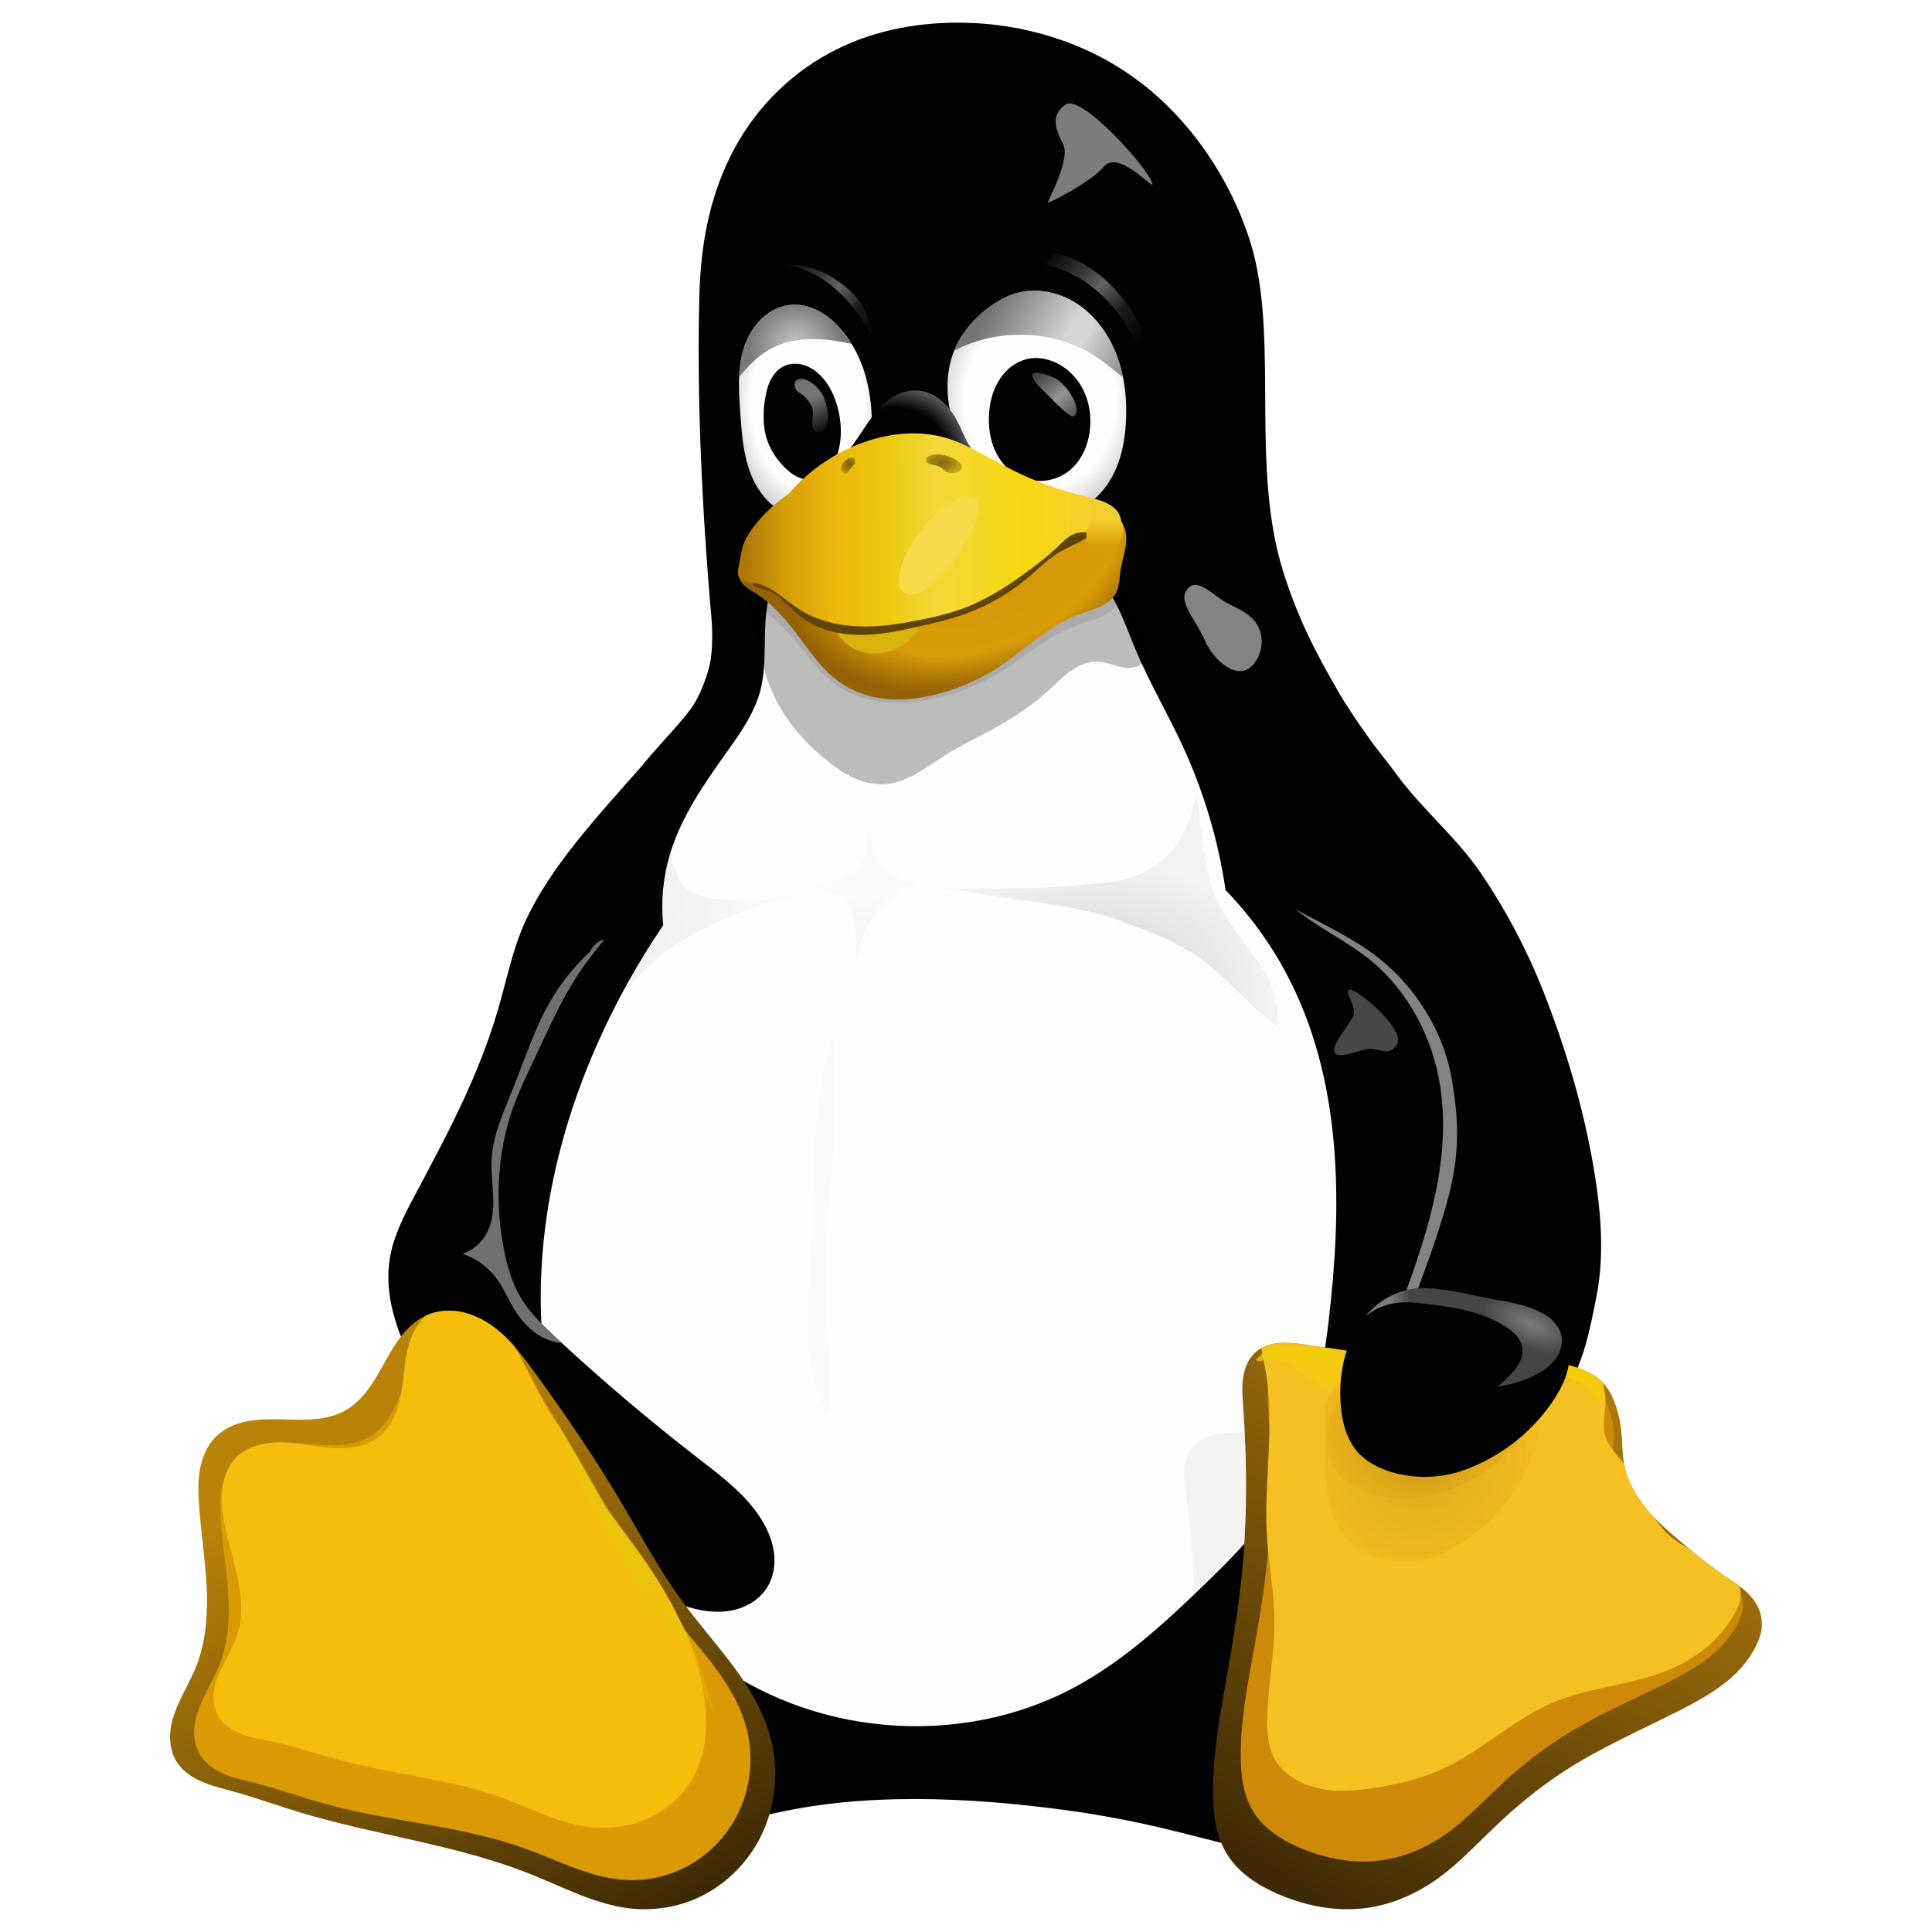 <?xml version="1.0" encoding="UTF-8" standalone="no"?>
<svg
  version="1.1"
  viewBox="0 0 512 512"
  id="svg104"
  sodipodi:docname="Linux.svg"
  width="512"
  height="512"
  inkscape:export-filename="Linux.png"
  inkscape:export-xdpi="96"
  inkscape:export-ydpi="96"
  inkscape:version="1.4 (e7c3feb, 2024-10-09)"
  xmlns:inkscape="http://www.inkscape.org/namespaces/inkscape"
  xmlns:sodipodi="http://sodipodi.sourceforge.net/DTD/sodipodi-0.dtd"
  xmlns:xlink="http://www.w3.org/1999/xlink"
  xmlns="http://www.w3.org/2000/svg"
  xmlns:svg="http://www.w3.org/2000/svg"
  xmlns:rdf="http://www.w3.org/1999/02/22-rdf-syntax-ns#"
  xmlns:cc="http://creativecommons.org/ns#"
  xmlns:dc="http://purl.org/dc/elements/1.1/">
  <sodipodi:namedview
    id="namedview104"
    pagecolor="#ffffff"
    bordercolor="#000000"
    borderopacity="0.25"
    inkscape:showpageshadow="2"
    inkscape:pageopacity="0.0"
    inkscape:pagecheckerboard="true"
    inkscape:deskcolor="#d1d1d1"
    showgrid="false"
    inkscape:zoom="0.83691406"
    inkscape:cx="138.60443"
    inkscape:cy="356.66744"
    inkscape:window-width="1852"
    inkscape:window-height="1066"
    inkscape:window-x="61"
    inkscape:window-y="7"
    inkscape:window-maximized="1"
    inkscape:current-layer="svg104" />
  <title
    id="title1">Tux</title>
  <defs
    id="tux_fx">
    <linearGradient
      id="gradient_belly_shadow">
      <stop
        offset="0"
        stop-color="#000000"
        id="stop1" />
      <stop
        offset="1"
        stop-color="#000000"
        stop-opacity="0.25"
        id="stop2" />
    </linearGradient>
    <linearGradient
      id="gradient_wing_tip_right_shadow">
      <stop
        offset="0"
        stop-color="#110800"
        id="stop3" />
      <stop
        offset="0.59"
        stop-color="#a65a00"
        stop-opacity="0.8"
        id="stop4" />
      <stop
        offset="1"
        stop-color="#ff921e"
        stop-opacity="0"
        id="stop5" />
    </linearGradient>
    <linearGradient
      id="gradient_wing_tip_right_glare_1">
      <stop
        offset="0"
        stop-color="#7c7c7c"
        id="stop6" />
      <stop
        offset="1"
        stop-color="#7c7c7c"
        stop-opacity="0.33"
        id="stop7" />
    </linearGradient>
    <linearGradient
      id="gradient_wing_tip_right_glare_2">
      <stop
        offset="0"
        stop-color="#7c7c7c"
        id="stop8" />
      <stop
        offset="1"
        stop-color="#7c7c7c"
        stop-opacity="0.33"
        id="stop9" />
    </linearGradient>
    <linearGradient
      id="gradient_foot_left_layer_1">
      <stop
        offset="0"
        stop-color="#b98309"
        id="stop10" />
      <stop
        offset="1"
        stop-color="#382605"
        id="stop11" />
    </linearGradient>
    <linearGradient
      id="gradient_foot_left_glare">
      <stop
        offset="0"
        stop-color="#ebc40c"
        id="stop12" />
      <stop
        offset="1"
        stop-color="#ebc40c"
        stop-opacity="0"
        id="stop13" />
    </linearGradient>
    <linearGradient
      id="gradient_foot_right_shadow">
      <stop
        offset="0"
        stop-color="#000000"
        id="stop14" />
      <stop
        offset="1"
        stop-color="#000000"
        stop-opacity="0"
        id="stop15" />
    </linearGradient>
    <linearGradient
      id="gradient_foot_right_layer_1">
      <stop
        offset="0"
        stop-color="#3e2a06"
        id="stop16" />
      <stop
        offset="1"
        stop-color="#ad780a"
        id="stop17" />
    </linearGradient>
    <linearGradient
      id="gradient_foot_right_glare">
      <stop
        offset="0"
        stop-color="#f3cd0c"
        id="stop18" />
      <stop
        offset="1"
        stop-color="#f3cd0c"
        stop-opacity="0"
        id="stop19" />
    </linearGradient>
    <linearGradient
      id="gradient_eyeball">
      <stop
        offset="0"
        stop-color="#fefefc"
        id="stop20" />
      <stop
        offset="0.75"
        stop-color="#fefefc"
        id="stop21" />
      <stop
        offset="1"
        stop-color="#d4d4d4"
        id="stop22" />
    </linearGradient>
    <linearGradient
      id="gradient_pupil_left_glare">
      <stop
        offset="0"
        stop-color="#757574"
        stop-opacity="0"
        id="stop23" />
      <stop
        offset="0.25"
        stop-color="#757574"
        id="stop24" />
      <stop
        offset="0.5"
        stop-color="#757574"
        id="stop25" />
      <stop
        offset="1"
        stop-color="#757574"
        stop-opacity="0"
        id="stop26" />
    </linearGradient>
    <linearGradient
      id="gradient_pupil_right_glare_2">
      <stop
        offset="0"
        stop-color="#949494"
        stop-opacity="0.39"
        id="stop27" />
      <stop
        offset="0.5"
        stop-color="#949494"
        id="stop28" />
      <stop
        offset="1"
        stop-color="#949494"
        stop-opacity="0.39"
        id="stop29" />
    </linearGradient>
    <linearGradient
      id="gradient_eyelid_left">
      <stop
        offset="0"
        stop-color="#c8c8c8"
        id="stop30" />
      <stop
        offset="1"
        stop-color="#797978"
        id="stop31" />
    </linearGradient>
    <linearGradient
      id="gradient_eyelid_right">
      <stop
        offset="0"
        stop-color="#747474"
        id="stop32" />
      <stop
        offset="0.13"
        stop-color="#8c8c8c"
        id="stop33" />
      <stop
        offset="0.25"
        stop-color="#a4a4a4"
        id="stop34" />
      <stop
        offset="0.5"
        stop-color="#d4d4d4"
        id="stop35" />
      <stop
        offset="0.62"
        stop-color="#d4d4d4"
        id="stop36" />
      <stop
        offset="1"
        stop-color="#7c7c7c"
        id="stop37" />
    </linearGradient>
    <linearGradient
      id="gradient_eyebrow">
      <stop
        offset="0"
        stop-color="#646464"
        stop-opacity="0"
        id="stop38" />
      <stop
        offset="0.31"
        stop-color="#646464"
        stop-opacity="0.58"
        id="stop39" />
      <stop
        offset="0.47"
        stop-color="#646464"
        id="stop40" />
      <stop
        offset="0.73"
        stop-color="#646464"
        stop-opacity="0.26"
        id="stop41" />
      <stop
        offset="1"
        stop-color="#646464"
        stop-opacity="0"
        id="stop42" />
    </linearGradient>
    <linearGradient
      id="gradient_beak_base">
      <stop
        offset="0"
        stop-color="#020204"
        id="stop43" />
      <stop
        offset="0.73"
        stop-color="#020204"
        id="stop44" />
      <stop
        offset="1"
        stop-color="#5c5c5c"
        id="stop45" />
    </linearGradient>
    <linearGradient
      id="gradient_mandible_lower">
      <stop
        offset="0"
        stop-color="#d2940a"
        id="stop46" />
      <stop
        offset="0.75"
        stop-color="#d89c08"
        id="stop47" />
      <stop
        offset="0.87"
        stop-color="#b67e07"
        id="stop48" />
      <stop
        offset="1"
        stop-color="#946106"
        id="stop49" />
    </linearGradient>
    <linearGradient
      id="gradient_mandible_upper">
      <stop
        offset="0"
        stop-color="#ad780a"
        id="stop50" />
      <stop
        offset="0.12"
        stop-color="#d89e08"
        id="stop51" />
      <stop
        offset="0.25"
        stop-color="#edb80b"
        id="stop52" />
      <stop
        offset="0.39"
        stop-color="#ebc80d"
        id="stop53" />
      <stop
        offset="0.53"
        stop-color="#f5d838"
        id="stop54" />
      <stop
        offset="0.77"
        stop-color="#f6d811"
        id="stop55" />
      <stop
        offset="1"
        stop-color="#f5cd31"
        id="stop56" />
    </linearGradient>
    <linearGradient
      id="gradient_nares">
      <stop
        offset="0"
        stop-color="#3a2903"
        id="stop57" />
      <stop
        offset="0.55"
        stop-color="#735208"
        id="stop58" />
      <stop
        offset="1"
        stop-color="#ac8c04"
        id="stop59" />
    </linearGradient>
    <linearGradient
      id="gradient_beak_corner">
      <stop
        offset="0"
        stop-color="#f5ce2d"
        id="stop60" />
      <stop
        offset="1"
        stop-color="#d79b08"
        id="stop61" />
    </linearGradient>
    <radialGradient
      id="fill_belly_shadow_left"
      href="#gradient_belly_shadow"
      xlink:href="#gradient_belly_shadow"
      gradientUnits="userSpaceOnUse"
      cx="0"
      cy="0"
      r="1"
      gradientTransform="matrix(19,0,0,18,61.18,121.19)" />
    <radialGradient
      id="fill_belly_shadow_right"
      href="#gradient_belly_shadow"
      xlink:href="#gradient_belly_shadow"
      gradientUnits="userSpaceOnUse"
      cx="0"
      cy="0"
      r="1"
      gradientTransform="matrix(23.6,0,0,18,125.74,131.6)" />
    <radialGradient
      id="fill_belly_shadow_middle"
      href="#gradient_belly_shadow"
      xlink:href="#gradient_belly_shadow"
      gradientUnits="userSpaceOnUse"
      cx="0"
      cy="0"
      r="1"
      gradientTransform="matrix(9.35,0,0,10,94.21,127.47)" />
    <linearGradient
      id="fill_foot_left_base"
      href="#gradient_foot_left_layer_1"
      xlink:href="#gradient_foot_left_layer_1"
      gradientUnits="userSpaceOnUse"
      x1="23.18"
      y1="193.01"
      x2="64.31"
      y2="262.02" />
    <linearGradient
      id="fill_foot_left_glare"
      href="#gradient_foot_left_glare"
      xlink:href="#gradient_foot_left_glare"
      gradientUnits="userSpaceOnUse"
      x1="64.47"
      y1="210.83"
      x2="77.41"
      y2="235.21" />
    <linearGradient
      id="fill_foot_right_shadow"
      href="#gradient_foot_right_shadow"
      xlink:href="#gradient_foot_right_shadow"
      gradientUnits="userSpaceOnUse"
      x1="146.93"
      y1="211.96"
      x2="150.2"
      y2="235.73" />
    <linearGradient
      id="fill_foot_right_base"
      href="#gradient_foot_right_layer_1"
      xlink:href="#gradient_foot_right_layer_1"
      gradientUnits="userSpaceOnUse"
      x1="151.5"
      y1="253.02"
      x2="192.94"
      y2="185.84" />
    <linearGradient
      id="fill_foot_right_glare"
      href="#gradient_foot_right_glare"
      xlink:href="#gradient_foot_right_glare"
      gradientUnits="userSpaceOnUse"
      x1="162.81"
      y1="180.67"
      x2="161.59"
      y2="191.64" />
    <radialGradient
      id="fill_wing_tip_right_shadow_lower"
      href="#gradient_wing_tip_right_shadow"
      xlink:href="#gradient_wing_tip_right_shadow"
      gradientUnits="userSpaceOnUse"
      cx="0"
      cy="0"
      r="1"
      gradientTransform="matrix(18.99,5.088,-5.342,19.937,169.71,194.53)" />
    <radialGradient
      id="fill_wing_tip_right_shadow_upper"
      href="#gradient_wing_tip_right_shadow"
      xlink:href="#gradient_wing_tip_right_shadow"
      gradientUnits="userSpaceOnUse"
      cx="0"
      cy="0"
      r="1"
      gradientTransform="matrix(19.722,-0.834,0.627,14.847,169.71,189.89)" />
    <radialGradient
      id="fill_wing_tip_right_glare_1"
      href="#gradient_wing_tip_right_glare_1"
      xlink:href="#gradient_wing_tip_right_glare_1"
      gradientUnits="userSpaceOnUse"
      cx="0"
      cy="0"
      r="1"
      gradientTransform="matrix(6.374,2.771,-1.28,2.944,184.65,176.62)" />
    <linearGradient
      id="fill_wing_tip_right_glare_2"
      href="#gradient_wing_tip_right_glare_2"
      xlink:href="#gradient_wing_tip_right_glare_2"
      gradientUnits="userSpaceOnUse"
      x1="165.69"
      y1="173.58"
      x2="168.27"
      y2="173.47" />
    <radialGradient
      id="fill_eyeball_left"
      href="#gradient_eyeball"
      xlink:href="#gradient_eyeball"
      gradientUnits="userSpaceOnUse"
      cx="0"
      cy="0"
      r="1"
      gradientTransform="matrix(10.239,-0.107,0.164,15.679,86.49,51.41)" />
    <linearGradient
      id="fill_pupil_left_glare"
      href="#gradient_pupil_left_glare"
      xlink:href="#gradient_pupil_left_glare"
      gradientUnits="userSpaceOnUse"
      x1="84.29"
      y1="46.64"
      x2="89.32"
      y2="55.63" />
    <radialGradient
      id="fill_eyelid_left"
      href="#gradient_eyelid_left"
      xlink:href="#gradient_eyelid_left"
      gradientUnits="userSpaceOnUse"
      cx="0"
      cy="0"
      r="1"
      gradientTransform="matrix(6.167,-1.015,0.937,5.693,84.89,43.74)" />
    <linearGradient
      id="fill_eyebrow_left"
      href="#gradient_eyebrow"
      xlink:href="#gradient_eyebrow"
      gradientUnits="userSpaceOnUse"
      x1="83.59"
      y1="32.51"
      x2="94.48"
      y2="43.63" />
    <radialGradient
      id="fill_eyeball_right"
      href="#gradient_eyeball"
      xlink:href="#gradient_eyeball"
      gradientUnits="userSpaceOnUse"
      cx="0"
      cy="0"
      r="1"
      gradientTransform="matrix(13.633,-0.428,0.493,15.672,118.06,51.41)" />
    <linearGradient
      id="fill_pupil_right_glare"
      href="#gradient_pupil_right_glare_2"
      xlink:href="#gradient_pupil_right_glare_2"
      gradientUnits="userSpaceOnUse"
      x1="117.87"
      y1="47.25"
      x2="123.66"
      y2="54.11" />
    <linearGradient
      id="fill_eyelid_right"
      href="#gradient_eyelid_right"
      xlink:href="#gradient_eyelid_right"
      gradientUnits="userSpaceOnUse"
      x1="112.9"
      y1="36.23"
      x2="131.32"
      y2="47.01" />
    <linearGradient
      id="fill_eyebrow_right"
      href="#gradient_eyebrow"
      xlink:href="#gradient_eyebrow"
      gradientUnits="userSpaceOnUse"
      x1="119.16"
      y1="31.56"
      x2="131.42"
      y2="43.14" />
    <radialGradient
      id="fill_beak_base"
      href="#gradient_beak_base"
      xlink:href="#gradient_beak_base"
      gradientUnits="userSpaceOnUse"
      cx="0"
      cy="0"
      r="1"
      gradientTransform="matrix(9.255,-6.724,6.101,8.398,97.64,60.12)" />
    <radialGradient
      id="fill_mandible_lower_base"
      href="#gradient_mandible_lower"
      xlink:href="#gradient_mandible_lower"
      gradientUnits="userSpaceOnUse"
      cx="0"
      cy="0"
      r="1"
      gradientTransform="matrix(25.101,-10.346,7.267,17.631,109.77,70.61)" />
    <linearGradient
      id="fill_mandible_upper_base"
      href="#gradient_mandible_upper"
      xlink:href="#gradient_mandible_upper"
      gradientUnits="userSpaceOnUse"
      x1="78.09"
      y1="69.26"
      x2="126.77"
      y2="68.88" />
    <radialGradient
      id="fill_naris_left"
      href="#gradient_nares"
      xlink:href="#gradient_nares"
      gradientUnits="userSpaceOnUse"
      cx="0"
      cy="0"
      r="1"
      gradientTransform="matrix(1.32,0,0,1.42,92.11,59.88)" />
    <radialGradient
      id="fill_naris_right"
      href="#gradient_nares"
      xlink:href="#gradient_nares"
      gradientUnits="userSpaceOnUse"
      cx="0"
      cy="0"
      r="1"
      gradientTransform="matrix(2.78,0,0,1.62,104.65,59.7)" />
    <linearGradient
      id="fill_beak_corner"
      href="#gradient_beak_corner"
      xlink:href="#gradient_beak_corner"
      gradientUnits="userSpaceOnUse"
      x1="126.74"
      y1="67.49"
      x2="126.74"
      y2="71.09" />
    <filter
      id="blur_belly_shadow_left"
      x="-0.05"
      y="-0.046"
      width="1.1"
      height="1.092">
      <feGaussianBlur
        stdDeviation="0.64 0.55"
        id="feGaussianBlur61" />
    </filter>
    <filter
      id="blur_belly_shadow_right"
      x="-0.051"
      y="-0.073"
      width="1.101"
      height="1.146">
      <feGaussianBlur
        stdDeviation="0.98"
        id="feGaussianBlur62" />
    </filter>
    <filter
      id="blur_belly_shadow_middle"
      x="-0.087"
      y="-0.082"
      width="1.175"
      height="1.163">
      <feGaussianBlur
        stdDeviation="0.68"
        id="feGaussianBlur63" />
    </filter>
    <filter
      id="blur_belly_shadow_lower"
      x="-0.82"
      width="2.639"
      y="-0.058"
      height="1.116">
      <feGaussianBlur
        stdDeviation="1.25"
        id="feGaussianBlur64" />
    </filter>
    <filter
      id="blur_belly_glare"
      x="-0.492"
      width="1.984"
      y="-0.593"
      height="2.186">
      <feGaussianBlur
        stdDeviation="1.78 2.19"
        id="feGaussianBlur65" />
    </filter>
    <filter
      id="blur_head_glare"
      x="-0.293"
      width="1.585"
      y="-0.309"
      height="1.617">
      <feGaussianBlur
        stdDeviation="1.73"
        id="feGaussianBlur66" />
    </filter>
    <filter
      id="blur_neck_glare"
      x="-0.178"
      width="1.357"
      y="-0.16"
      height="1.32">
      <feGaussianBlur
        stdDeviation="0.78"
        id="feGaussianBlur67" />
    </filter>
    <filter
      id="blur_wing_left_glare"
      x="-0.101"
      width="1.203"
      y="-0.043"
      height="1.086">
      <feGaussianBlur
        stdDeviation="0.98"
        id="feGaussianBlur68" />
    </filter>
    <filter
      id="blur_wing_right_glare"
      x="-0.118"
      width="1.236"
      y="-0.04"
      height="1.08">
      <feGaussianBlur
        stdDeviation="1.19 1.17"
        id="feGaussianBlur69" />
    </filter>
    <filter
      id="blur_foot_left_layer_1"
      x="-0.107"
      width="1.215"
      y="-0.108"
      height="1.217">
      <feGaussianBlur
        stdDeviation="3.38"
        id="feGaussianBlur70" />
    </filter>
    <filter
      id="blur_foot_left_layer_2"
      x="-0.075"
      y="-0.07"
      width="1.151"
      height="1.139">
      <feGaussianBlur
        stdDeviation="2.1 2.06"
        id="feGaussianBlur71" />
    </filter>
    <filter
      id="blur_foot_left_glare"
      x="-0.034"
      y="-0.019"
      width="1.068"
      height="1.037">
      <feGaussianBlur
        stdDeviation="0.32"
        id="feGaussianBlur72" />
    </filter>
    <filter
      id="blur_foot_right_shadow"
      x="-0.076"
      y="-0.068"
      width="1.152"
      height="1.136">
      <feGaussianBlur
        stdDeviation="1.95 1.9"
        id="feGaussianBlur73" />
    </filter>
    <filter
      id="blur_foot_right_layer_1"
      x="-0.145"
      width="1.29"
      y="-0.143"
      height="1.286">
      <feGaussianBlur
        stdDeviation="4.12"
        id="feGaussianBlur74" />
    </filter>
    <filter
      id="blur_foot_right_layer_2"
      x="-0.115"
      width="1.23"
      y="-0.125"
      height="1.25">
      <feGaussianBlur
        stdDeviation="3.12 3.37"
        id="feGaussianBlur75" />
    </filter>
    <filter
      id="blur_foot_right_glare"
      x="-0.021"
      width="1.042"
      y="-0.128"
      height="1.257">
      <feGaussianBlur
        stdDeviation="0.41"
        id="feGaussianBlur76" />
    </filter>
    <filter
      id="blur_wing_tip_right_shadow_lower"
      x="-0.2"
      width="1.401"
      y="-0.234"
      height="1.468">
      <feGaussianBlur
        stdDeviation="2.45"
        id="feGaussianBlur77" />
    </filter>
    <filter
      id="blur_wing_tip_right_shadow_upper"
      x="-0.092"
      width="1.183"
      y="-0.107"
      height="1.214">
      <feGaussianBlur
        stdDeviation="1.12 0.81"
        id="feGaussianBlur78" />
    </filter>
    <filter
      id="blur_wing_tip_right_glare"
      x="-0.07"
      width="1.14"
      y="-0.15"
      height="1.3">
      <feGaussianBlur
        stdDeviation="0.88"
        id="feGaussianBlur79" />
    </filter>
    <filter
      id="blur_pupil_left_glare"
      x="-0.233"
      width="1.467"
      y="-0.145"
      height="1.291">
      <feGaussianBlur
        stdDeviation="0.44"
        id="feGaussianBlur80" />
    </filter>
    <filter
      id="blur_eyebrow_left"
      x="-0.024"
      y="-0.027"
      width="1.048"
      height="1.053">
      <feGaussianBlur
        stdDeviation="0.12"
        id="feGaussianBlur81" />
    </filter>
    <filter
      id="blur_pupil_right_glare"
      x="-0.18"
      width="1.359"
      y="-0.182"
      height="1.365">
      <feGaussianBlur
        stdDeviation="0.45"
        id="feGaussianBlur82" />
    </filter>
    <filter
      id="blur_eyebrow_right"
      x="-0.024"
      y="-0.026"
      width="1.047"
      height="1.051">
      <feGaussianBlur
        stdDeviation="0.13"
        id="feGaussianBlur83" />
    </filter>
    <filter
      id="blur_beak_shadow_lower"
      x="-0.076"
      width="1.152"
      y="-0.129"
      height="1.258">
      <feGaussianBlur
        stdDeviation="1.75"
        id="feGaussianBlur84" />
    </filter>
    <filter
      id="blur_beak_shadow_upper"
      x="-0.036"
      y="-0.074"
      width="1.073"
      height="1.148">
      <feGaussianBlur
        stdDeviation="0.8 0.74"
        id="feGaussianBlur85" />
    </filter>
    <filter
      id="blur_mandible_lower_glare"
      x="-0.154"
      width="1.309"
      y="-0.211"
      height="1.421">
      <feGaussianBlur
        stdDeviation="0.77"
        id="feGaussianBlur86" />
    </filter>
    <filter
      id="blur_mandible_upper_shadow"
      x="-0.034"
      y="-0.079"
      width="1.068"
      height="1.158">
      <feGaussianBlur
        stdDeviation="0.65"
        id="feGaussianBlur87" />
    </filter>
    <filter
      id="blur_mandible_upper_glare"
      x="-0.161"
      width="1.321"
      y="-0.13"
      height="1.26">
      <feGaussianBlur
        stdDeviation="0.73"
        id="feGaussianBlur88" />
    </filter>
    <filter
      id="blur_naris_left"
      x="-0.122"
      width="1.245"
      y="-0.111"
      height="1.222">
      <feGaussianBlur
        stdDeviation="0.1"
        id="feGaussianBlur89" />
    </filter>
    <filter
      id="blur_naris_right"
      x="-0.049"
      y="-0.093"
      width="1.098"
      height="1.187">
      <feGaussianBlur
        stdDeviation="0.1"
        id="feGaussianBlur90" />
    </filter>
    <filter
      id="blur_beak_corner"
      x="-0.111"
      width="1.222"
      y="-0.091"
      height="1.181">
      <feGaussianBlur
        stdDeviation="0.23"
        id="feGaussianBlur91" />
    </filter>
    <clipPath
      id="clip_body">
      <use
        href="#body_base"
        xlink:href="#body_base"
        id="use91" />
    </clipPath>
    <clipPath
      id="clip_wing_left">
      <use
        href="#wing_left_base"
        xlink:href="#wing_left_base"
        id="use92" />
    </clipPath>
    <clipPath
      id="clip_wing_right">
      <use
        href="#wing_right_base"
        xlink:href="#wing_right_base"
        id="use93" />
    </clipPath>
    <clipPath
      id="clip_foot_left">
      <use
        href="#foot_left_base"
        xlink:href="#foot_left_base"
        id="use94" />
    </clipPath>
    <clipPath
      id="clip_foot_right">
      <use
        href="#foot_right_base"
        xlink:href="#foot_right_base"
        id="use95" />
    </clipPath>
    <clipPath
      id="clip_wing_tip_right">
      <use
        href="#wing_tip_right_base"
        xlink:href="#wing_tip_right_base"
        id="use96" />
    </clipPath>
    <clipPath
      id="clip_eye_left">
      <use
        href="#eyeball_left"
        xlink:href="#eyeball_left"
        id="use97" />
    </clipPath>
    <clipPath
      id="clip_pupil_left">
      <use
        href="#pupil_left_base"
        xlink:href="#pupil_left_base"
        id="use98" />
    </clipPath>
    <clipPath
      id="clip_eye_right">
      <use
        href="#eyeball_right"
        xlink:href="#eyeball_right"
        id="use99" />
    </clipPath>
    <clipPath
      id="clip_pupil_right">
      <use
        href="#pupil_right_base"
        xlink:href="#pupil_right_base"
        id="use100" />
    </clipPath>
    <clipPath
      id="clip_mandible_lower">
      <use
        href="#mandible_lower_base"
        xlink:href="#mandible_lower_base"
        id="use101" />
    </clipPath>
    <clipPath
      id="clip_mandible_upper">
      <use
        href="#mandible_upper_base"
        xlink:href="#mandible_upper_base"
        id="use102" />
    </clipPath>
    <clipPath
      id="clip_beak">
      <use
        href="#mandible_lower_base"
        xlink:href="#mandible_lower_base"
        id="use103" />
      <use
        href="#mandible_upper_base"
        xlink:href="#mandible_upper_base"
        id="use104" />
    </clipPath>
  </defs>
  <g
    id="tux"
    transform="matrix(1.953,0,0,1.953,45.062,6)">
    <g
      id="body">
      <path
        id="body_base"
        fill="#020204"
        d="m 106.95,0 c -6,0 -12.02,1.18 -17.46,4.12 -5.78,3.11 -10.52,8.09 -13.43,13.97 -2.92,5.88 -4.06,12.16 -4.24,19.08 -0.33,13.14 0.3,26.92 1.29,39.41 0.26,3.8 0.74,6.02 0.25,9.93 -1.62,8.3 -8.88,13.88 -12.76,21.17 -4.27,8.04 -6.07,17.13 -9.29,25.65 -2.95,7.79 -7.09,15.1 -9.88,22.95 -3.91,10.97 -5.08,23.03 -2.5,34.39 1.97,8.66 6.08,16.78 11.62,23.73 -0.8,1.44 -1.58,2.91 -2.4,4.34 -2.57,4.43 -5.71,8.64 -7.17,13.55 -0.73,2.45 -1.02,5.07 -0.55,7.59 0.47,2.52 1.75,4.93 3.75,6.53 1.31,1.04 2.9,1.72 4.53,2.1 1.63,0.37 3.32,0.46 5,0.43 6.37,-0.14 12.55,-2.07 18.71,-3.69 3.66,-0.96 7.34,-1.81 11.03,-2.58 13.14,-2.69 27.8,-1.61 39.99,0.15 4.13,0.63 8.23,1.44 12.29,2.43 6.36,1.54 12.69,3.5 19.23,3.69 1.72,0.05 3.46,-0.03 5.14,-0.4 1.68,-0.38 3.31,-1.06 4.65,-2.13 2.01,-1.6 3.29,-4.02 3.76,-6.54 0.47,-2.52 0.18,-5.15 -0.56,-7.61 -1.48,-4.92 -4.65,-9.11 -7.27,-13.52 -1.04,-1.75 -2,-3.53 -3.03,-5.28 7.9,-8.87 14.26,-19.13 17.94,-30.4 4.01,-12.3 4.75,-25.55 3.06,-38.38 -1.69,-12.83 -5.76,-25.27 -11.11,-37.05 -6.72,-14.76 -12.37,-20.1 -16.47,-33.07 -4.42,-14.02 -0.77,-30.61 -4.06,-43.32 -1.17,-4.32 -3.04,-8.45 -5.45,-12.23 -2.82,-4.43 -6.4,-8.39 -10.65,-11.47 C 124.13,2.62 115.61,0 106.95,0 Z" />
      <path
        id="belly"
        fill="#fdfdfb"
        d="m 83.13,74 c -0.9,1.13 -1.48,2.49 -1.84,3.89 -0.35,1.4 -0.48,2.85 -0.54,4.3 -0.11,2.89 0.07,5.83 -0.7,8.62 -0.82,2.98 -2.65,5.57 -4.44,8.08 -3.11,4.36 -6.25,8.84 -7.78,13.97 -0.93,3.1 -1.24,6.39 -0.91,9.62 -3.47,5.1 -6.48,10.53 -8.98,16.18 -3.78,8.57 -6.37,17.69 -7.28,27.01 -1.12,11.41 0.34,23.15 4.85,33.69 3.25,7.63 8.11,14.6 14.38,20.04 3.18,2.76 6.72,5.11 10.5,6.97 13.11,6.45 29.31,6.46 42.2,-0.41 6.74,-3.59 12.43,-8.84 17.91,-14.15 3.3,-3.2 6.59,-6.48 9.11,-10.32 4.85,-7.41 6.54,-16.41 7.59,-25.2 1.83,-15.36 1.89,-31.6 -4.85,-45.53 -2.32,-4.8 -5.41,-9.22 -9.12,-13.05 -0.98,-6.7 -2.93,-13.27 -5.76,-19.42 -2.05,-4.45 -4.54,-8.68 -6.44,-13.18 -0.78,-1.85 -1.46,-3.75 -2.32,-5.56 -0.87,-1.81 -1.93,-3.55 -3.39,-4.94 -1.48,-1.42 -3.33,-2.43 -5.28,-3.07 -1.95,-0.65 -4.01,-0.94 -6.06,-1.04 -4.11,-0.21 -8.22,0.33 -12.33,0.16 -3.27,-0.13 -6.53,-0.7 -9.8,-0.51 -1.63,0.1 -3.26,0.39 -4.78,1.01 -1.52,0.61 -2.92,1.56 -3.94,2.84 z" />
      <g
        id="body_self_shadows">
        <path
          id="belly_shadow_left"
          opacity="0.25"
          fill="url(#fill_belly_shadow_left)"
          filter="url(#blur_belly_shadow_left)"
          clip-path="url(#clip_body)"
          d="m 68.67,115.18 c 0.87,1.31 -0.55,5.84 19.86,2.94 0,0 -3.59,0.39 -7.12,1.21 -5.49,1.84 -10.27,3.89 -13.97,6.61 -3.65,2.7 -6.33,6.21 -9.68,9.22 0,0 5.43,-9.92 6.78,-12.91 1.36,-2.99 -0.22,-2.85 0.85,-7.25 1.07,-4.4 3.69,-8.63 3.69,-8.63 0,0 -2.14,6.22 -0.41,8.81 z"
          style="fill:url(#fill_belly_shadow_left)" />
        <path
          id="belly_shadow_right"
          opacity="0.42"
          fill="url(#fill_belly_shadow_right)"
          filter="url(#blur_belly_shadow_right)"
          clip-path="url(#clip_body)"
          d="m 134.28,113.99 c -4.16,2.9 -6.6,2.56 -11.64,3.12 -5.05,0.57 -18.7,0.36 -18.7,0.36 0,0 1.97,-0.03 6.36,0.78 4.38,0.82 13.31,1.6 18.34,3.51 5.04,1.92 6.87,2.47 9.93,4.4 4.35,2.75 7.55,7.06 11.71,10.08 0,0 0.2,-4 -1.48,-6.99 -1.68,-2.99 -6.2,-7.7 -7.53,-12.1 -1.32,-4.4 -1.96,-13.04 -1.96,-13.04 0,0 -0.88,6.99 -5.03,9.88 z"
          style="fill:url(#fill_belly_shadow_right)" />
        <path
          id="belly_shadow_middle"
          opacity="0.2"
          fill="url(#fill_belly_shadow_middle)"
          filter="url(#blur_belly_shadow_middle)"
          clip-path="url(#clip_body)"
          d="m 95.17,107.81 c -0.16,1.25 -0.36,2.5 -0.6,3.74 -0.12,0.61 -0.26,1.22 -0.48,1.8 -0.23,0.58 -0.56,1.14 -1.02,1.55 -0.41,0.37 -0.9,0.62 -1.4,0.85 -1.94,0.88 -4.01,1.47 -6.12,1.74 0.84,0.06 1.68,0.14 2.53,0.23 0.53,0.06 1.06,0.12 1.57,0.25 0.52,0.14 1.03,0.34 1.46,0.65 0.47,0.35 0.84,0.82 1.12,1.34 0.55,1.02 0.73,2.2 0.83,3.37 0.13,1.48 0.14,2.98 0.03,4.46 0.1,-0.99 0.31,-1.98 0.62,-2.92 0.57,-1.72 1.47,-3.32 2.69,-4.65 0.49,-0.52 1.02,-1.01 1.6,-1.42 1.79,-1.26 4.07,-1.81 6.24,-1.51 -2.21,0.09 -4.44,-0.6 -6.2,-1.93 -0.9,-0.68 -1.68,-1.52 -2.22,-2.5 -0.84,-1.52 -1.08,-3.37 -0.65,-5.05 z"
          style="fill:url(#fill_belly_shadow_middle)" />
        <path
          id="belly_shadow_lower"
          opacity="0.11"
          fill="#000000"
          filter="url(#blur_belly_shadow_lower)"
          clip-path="url(#clip_body)"
          d="m 89.85,137.14 c -1.06,4.03 -1.79,8.15 -2.17,12.31 -0.55,5.87 -0.42,11.78 -0.74,17.67 -0.26,4.99 -0.85,10.04 0.02,14.97 0.41,2.35 1.15,4.64 2.2,6.78 0.16,-0.82 0.29,-1.64 0.36,-2.47 0.37,-4 -0.3,-8.01 -0.53,-12.01 -0.4,-7.02 0.57,-14.04 0.97,-21.06 0.3,-5.39 0.27,-10.8 -0.11,-16.19 z" />
      </g>
      <g
        id="body_glare">
        <path
          id="belly_glare"
          opacity="0.75"
          fill="#7c7c7c"
          filter="url(#blur_belly_glare)"
          clip-path="url(#clip_body)"
          d="m 160.08,131.23 c 1.03,-0.16 7.34,5.21 6.48,7.21 -0.86,1.99 -2.49,0.79 -3.65,0.8 -1.16,0.02 -4.33,1.46 -4.86,0.55 -0.54,-0.91 1.4,-3.03 2.41,-4.81 0.82,-1.43 -1.4,-3.59 -0.38,-3.75 z" />
        <path
          id="head_glare"
          fill="#7c7c7c"
          filter="url(#blur_head_glare)"
          clip-path="url(#clip_body)"
          d="m 121.52,11.12 c -2.21,1.56 -1.25,3.51 -0.3,5.46 0.95,1.96 -2.09,7.59 -2.12,7.83 -0.03,0.24 5.98,-2.85 7.62,-4.87 1.94,-2.37 6.83,3.22 6.56,2.37 0.01,-1.52 -9.55,-12.34 -11.76,-10.79 z" />
        <path
          id="neck_glare"
          fill="#838384"
          filter="url(#blur_neck_glare)"
          clip-path="url(#clip_body)"
          d="m 138.27,76.63 c -1.86,1.7 0.88,4.25 2.17,7.24 0.81,1.86 3.04,4.49 5.2,4.07 1.63,-0.32 2.63,-2.66 2.48,-4.3 -0.3,-3.18 -2.98,-3.93 -4.93,-5.02 -1.54,-0.86 -3.61,-3.18 -4.92,-1.99 z" />
      </g>
    </g>
    <g
      id="wings">
      <g
        id="wing_left">
        <path
          id="wing_left_base"
          fill="#020204"
          d="m 63.98,100.91 c -6.1,6.92 -12.37,13.63 -15.81,21.12 -1.71,3.8 -2.51,7.93 -3.68,11.93 -1.32,4.54 -3.12,8.94 -5.14,13.22 -1.87,3.95 -3.93,7.81 -5.98,11.66 -1.5,2.81 -3.02,5.67 -3.54,8.81 -0.41,2.48 -0.18,5.04 0.46,7.47 0.63,2.43 1.64,4.75 2.79,6.98 4.88,9.55 12.21,17.77 20.89,24.07 3.94,2.85 8.15,5.32 12.58,7.35 2.4,1.09 4.92,2.07 7.56,2.11 1.32,0.03 2.65,-0.19 3.86,-0.72 1.2,-0.53 2.28,-1.38 3,-2.49 0.88,-1.36 1.18,-3.05 1,-4.66 -0.18,-1.61 -0.81,-3.15 -1.65,-4.53 -2.06,-3.38 -5.31,-5.83 -8.44,-8.25 -6.76,-5.23 -13.29,-10.76 -19.55,-16.58 -1.76,-1.65 -3.53,-3.34 -4.76,-5.42 -1.2,-2.02 -1.85,-4.32 -2.29,-6.63 -1.21,-6.33 -0.9,-12.99 1.25,-19.07 0.85,-2.38 1.96,-4.65 3.04,-6.93 1.86,-3.95 3.62,-7.98 6.07,-11.6 3.05,-4.51 7.13,-8.33 9.61,-13.17 2.1,-4.09 2.95,-8.68 3.76,-13.2 0.64,-3.54 1.85,-7 2.47,-10.54 -1.21,2.3 -5.11,6.07 -7.5,9.07 z" />
        <path
          id="wing_left_glare"
          opacity="0.95"
          fill="#7c7c7c"
          filter="url(#blur_wing_left_glare)"
          clip-path="url(#clip_wing_left)"
          d="m 56.96,126.1 c -2,1.84 -3.73,3.97 -5.13,6.31 -2.3,3.84 -3.65,8.16 -5.33,12.31 -1.24,3.09 -2.69,6.2 -2.86,9.53 -0.09,1.71 0.16,3.42 0.22,5.13 0.06,1.71 -0.1,3.49 -0.94,4.98 -0.7,1.25 -1.87,2.23 -3.22,2.71 1.83,0.61 3.45,1.79 4.6,3.33 0.96,1.3 1.58,2.81 2.41,4.18 0.68,1.12 1.51,2.16 2.54,2.97 1.02,0.82 2.25,1.4 3.54,1.56 1.79,0.23 3.65,-0.36 4.97,-1.58 -1.66,-15.55 -0.14,-31.42 4.44,-46.37 0.29,-0.94 0.59,-1.89 0.67,-2.87 0.07,-0.99 -0.12,-2.03 -0.72,-2.81 -0.31,-0.42 -0.74,-0.75 -1.23,-0.96 -0.48,-0.2 -1.02,-0.28 -1.54,-0.21 -0.52,0.06 -1.03,0.26 -1.45,0.57 -0.42,0.32 -0.76,0.74 -0.97,1.22 z" />
      </g>
      <g
        id="wing_right">
        <path
          id="wing_right_base"
          fill="#020204"
          d="m 162.76,127.12 c 5.24,4.22 8.57,10.59 9.6,17.24 0.8,5.18 0.28,10.51 -0.89,15.62 -1.17,5.12 -2.97,10.06 -4.77,15 -0.71,1.96 -1.43,3.95 -1.71,6.02 -0.29,2.08 -0.11,4.27 0.89,6.11 1.15,2.11 3.29,3.56 5.59,4.24 2.27,0.68 4.72,0.66 7.02,0.09 2.3,-0.57 6.17,-1.31 8.04,-2.77 4.75,-3.69 5.88,-10.1 7.01,-15.72 1.17,-5.87 0.6,-12.02 -0.43,-17.95 -1.41,-8.09 -3.78,-15.99 -6.79,-23.62 -2.22,-5.62 -5.06,-10.98 -8.44,-15.96 -3.32,-4.89 -8.02,-8.7 -11.5,-13.48 -1.21,-1.66 -2.66,-3.38 -3.84,-5.06 -2.56,-3.62 -1.98,-2.94 -3.57,-5.29 -1.15,-1.7 -2.97,-2.28 -4.88,-3.02 -1.92,-0.74 -4.06,-0.96 -6.04,-0.41 -2.6,0.73 -4.73,2.79 -5.86,5.24 -1.13,2.46 -1.33,5.28 -0.89,7.95 0.57,3.44 2.14,6.64 3.92,9.64 2,3.39 4.32,6.66 7.35,9.18 3.16,2.63 6.98,4.37 10.19,6.95 z" />
        <path
          id="wing_right_glare"
          fill="#838384"
          filter="url(#blur_wing_right_glare)"
          clip-path="url(#clip_wing_right)"
          d="m 150.42,118.99 c 0.42,0.4 0.86,0.81 1.31,1.19 3.22,2.63 4.93,5.58 8.2,8.16 5.34,4.22 10.75,11.5 11.8,18.15 0.82,5.19 -0.26,8.01 -1.58,14.12 -1.32,6.12 -5.06,14.78 -7.09,20.68 -0.8,2.35 1.64,1.38 1.32,3.86 -0.16,1.22 -0.18,2.45 -0.03,3.67 0.02,-0.23 0.03,-0.48 0.06,-0.71 0.39,-3.38 1.42,-6.63 2.55,-9.82 2.17,-6.13 4.66,-12.15 6.38,-18.45 1.72,-6.29 1.53,-10.82 0.63,-16.23 -1.13,-6.81 -5.09,-13.09 -10.69,-17.24 -3.97,-2.93 -8.64,-4.81 -12.86,-7.38 z" />
      </g>
    </g>
    <g
      id="feet">
      <g
        id="foot_left">
        <path
          id="foot_left_base"
          fill="url(#fill_foot_left_base)"
          d="m 34.98,175.33 c 1.38,-0.57 2.93,-0.68 4.39,-0.41 1.47,0.27 2.86,0.91 4.09,1.74 2.47,1.68 4.3,4.12 6.05,6.54 4.03,5.54 7.9,11.2 11.42,17.08 2.85,4.78 5.46,9.71 8.76,14.18 2.15,2.93 4.57,5.64 6.73,8.55 2.16,2.92 4.07,6.08 5.03,9.58 1.25,4.55 0.76,9.56 -1.4,13.75 -1.52,2.95 -3.86,5.48 -6.7,7.19 -2.84,1.71 -5.83,2.47 -9.15,2.47 -5.27,0 -10.42,-2.83 -15.32,-4.78 C 38.9,247.24 28.06,246 17.77,242.9 14.61,241.95 11.5,240.82 8.32,239.95 6.9,239.56 5.47,239.22 4.13,238.61 2.79,238.01 1.54,237.1 0.8,235.84 0.23,234.86 0,233.71 0,232.58 c 0,-1.14 0.28,-2.26 0.67,-3.32 0.77,-2.13 2.02,-4.06 2.86,-6.17 1.37,-3.44 1.62,-7.23 1.43,-10.93 -0.18,-3.69 -0.78,-7.36 -1.03,-11.05 -0.12,-1.65 -0.16,-3.32 0.16,-4.95 0.31,-1.62 1.01,-3.21 2.2,-4.35 1.1,-1.06 2.55,-1.69 4.05,-2 1.49,-0.31 3.03,-0.32 4.55,-0.29 1.52,0.03 3.05,0.12 4.57,-0.01 1.52,-0.12 3.05,-0.46 4.37,-1.22 1.26,-0.72 2.29,-1.79 3.14,-2.96 0.85,-1.17 1.54,-2.45 2.25,-3.72 0.7,-1.26 1.43,-2.52 2.36,-3.64 0.92,-1.12 2.06,-2.09 3.4,-2.64 z"
          style="fill:url(#fill_foot_left_base)" />
        <path
          id="foot_left_layer_1"
          fill="#d99a03"
          filter="url(#blur_foot_left_layer_1)"
          clip-path="url(#clip_foot_left)"
          d="m 37.16,177.7 c 1.25,-0.5 2.67,-0.56 3.98,-0.26 1.32,0.3 2.55,0.94 3.61,1.77 2.14,1.65 3.62,3.97 5.05,6.26 3.42,5.54 6.76,11.15 9.92,16.86 2.4,4.31 4.68,8.7 7.62,12.65 1.95,2.62 4.18,5.03 6.17,7.62 1.99,2.59 3.76,5.41 4.64,8.56 1.14,4.05 0.68,8.54 -1.28,12.26 -1.42,2.68 -3.58,4.96 -6.2,6.48 -2.61,1.52 -5.67,2.28 -8.69,2.14 -4.82,-0.22 -9.23,-2.63 -13.77,-4.26 -8.71,-3.16 -18.14,-3.59 -27.08,-6.05 -3.2,-0.87 -6.32,-2.03 -9.53,-2.84 -1.43,-0.36 -2.88,-0.66 -4.23,-1.23 -1.35,-0.57 -2.62,-1.45 -3.36,-2.72 -0.54,-0.95 -0.76,-2.06 -0.73,-3.15 0.04,-1.09 0.31,-2.17 0.7,-3.19 0.78,-2.04 2,-3.88 2.78,-5.92 1.19,-3.08 1.34,-6.47 1.12,-9.76 -0.22,-3.29 -0.8,-6.56 -1,-9.85 -0.08,-1.48 -0.1,-2.97 0.2,-4.41 0.3,-1.45 0.93,-2.85 1.98,-3.89 1.14,-1.13 2.7,-1.74 4.29,-1.99 1.58,-0.24 3.19,-0.13 4.78,0.01 1.6,0.14 3.2,0.32 4.8,0.23 1.6,-0.1 3.22,-0.49 4.54,-1.39 1.2,-0.81 2.1,-2 2.79,-3.27 0.69,-1.27 1.18,-2.64 1.71,-3.98 0.52,-1.35 1.09,-2.69 1.91,-3.89 0.82,-1.19 1.93,-2.24 3.28,-2.79 z" />
        <path
          id="foot_left_layer_2"
          fill="#f5bd0c"
          filter="url(#blur_foot_left_layer_2)"
          clip-path="url(#clip_foot_left)"
          d="m 35.99,174.57 c 1.22,-0.6 2.65,-0.72 3.98,-0.45 1.33,0.27 2.57,0.92 3.62,1.77 2.09,1.7 3.43,4.13 4.67,6.51 2.84,5.46 5.5,11.04 8.9,16.19 2.48,3.73 5.33,7.2 7.83,10.92 3.39,5.03 6.15,10.57 7.29,16.5 0.76,4 0.74,8.31 -1.18,11.9 -1.27,2.37 -3.32,4.31 -5.75,5.52 -2.42,1.22 -5.21,1.71 -7.92,1.47 -4.27,-0.37 -8.14,-2.47 -12.16,-3.94 -7.13,-2.59 -14.84,-3.22 -22.18,-5.18 -3.09,-0.82 -6.13,-1.89 -9.26,-2.54 -1.39,-0.29 -2.8,-0.5 -4.12,-1 -1.32,-0.5 -2.57,-1.33 -3.25,-2.55 -0.47,-0.86 -0.63,-1.86 -0.56,-2.84 0.07,-0.97 0.36,-1.92 0.74,-2.83 0.77,-1.8 1.9,-3.46 2.49,-5.32 0.88,-2.75 0.52,-5.72 -0.14,-8.53 -0.65,-2.8 -1.6,-5.55 -1.89,-8.41 -0.13,-1.27 -0.13,-2.57 0.17,-3.82 0.29,-1.25 0.88,-2.45 1.81,-3.34 1.2,-1.15 2.88,-1.73 4.56,-1.89 1.67,-0.16 3.35,0.06 5.01,0.3 1.66,0.24 3.34,0.5 5.01,0.42 1.68,-0.07 3.39,-0.51 4.7,-1.54 1.3,-1.02 2.12,-2.53 2.59,-4.09 0.47,-1.57 0.62,-3.2 0.81,-4.82 0.19,-1.62 0.43,-3.26 1.06,-4.77 0.63,-1.51 1.69,-2.9 3.17,-3.64 z" />
        <path
          id="foot_left_glare"
          fill="url(#fill_foot_left_glare)"
          filter="url(#blur_foot_left_glare)"
          clip-path="url(#clip_foot_left)"
          d="m 51.2,188.21 c 2.25,4.06 3.62,8.72 5.85,12.82 2.05,3.77 4.38,7.65 6.46,11.12 0.93,1.55 3.09,3.93 5.27,7.62 1.98,3.34 3.98,8.01 5.1,9.58 -0.64,-1.84 -1.96,-6.77 -3.54,-10.28 -1.47,-3.28 -3.19,-5.15 -4.24,-6.92 -2.08,-3.47 -4.33,-6.6 -6.47,-9.91 -2.95,-4.57 -5.2,-9.68 -8.43,-14.03 z"
          style="fill:url(#fill_foot_left_glare)" />
      </g>
      <g
        id="foot_right">
        <path
          id="foot_right_shadow"
          opacity="0.2"
          fill="url(#fill_foot_right_shadow)"
          filter="url(#blur_foot_right_shadow)"
          clip-path="url(#clip_body)"
          d="m 198.7,215.61 c -0.4,1.33 -1.02,2.62 -1.81,3.8 -1.75,2.59 -4.3,4.55 -6.84,6.35 -4.33,3.07 -8.85,5.89 -12.89,9.38 -2.7,2.34 -5.17,4.97 -7.45,7.73 -1.95,2.36 -3.79,4.84 -6.02,6.94 -2.25,2.12 -4.89,3.84 -7.74,4.77 -3.47,1.13 -7.13,1.08 -10.47,0.22 -2.34,-0.6 -4.63,-1.64 -6.08,-3.53 -1.45,-1.89 -1.92,-4.44 -2.09,-6.94 -0.3,-4.42 0.23,-8.93 0.71,-13.42 0.4,-3.73 0.77,-7.46 0.92,-11.18 0.27,-6.77 -0.18,-13.47 -1.09,-20.05 -0.16,-1.11 -0.32,-2.22 -0.23,-3.35 0.09,-1.14 0.47,-2.32 1.27,-3.2 0.74,-0.81 1.77,-1.29 2.79,-1.52 1.02,-0.24 2.06,-0.25 3.09,-0.28 2.43,-0.06 4.86,-0.21 7.25,0.01 1.51,0.13 2.99,0.41 4.49,0.55 2.51,0.24 5.12,0.12 7.64,-0.62 2.71,-0.8 5.29,-2.29 8.05,-2.7 1.13,-0.17 2.26,-0.15 3.36,0.01 1.12,0.15 2.24,0.46 3.1,1.15 0.66,0.52 1.14,1.23 1.51,1.99 0.56,1.14 0.9,2.39 1.1,3.68 0.17,1.14 0.24,2.31 0.53,3.41 0.48,1.81 1.58,3.35 2.89,4.6 1.32,1.25 2.85,2.24 4.39,3.22 1.53,0.97 3.07,1.93 4.7,2.73 0.77,0.38 1.56,0.72 2.29,1.15 0.74,0.44 1.42,0.97 1.91,1.67 0.66,0.95 0.92,2.2 0.72,3.43 z"
          style="fill:url(#fill_foot_right_shadow)" />
        <path
          id="foot_right_base"
          fill="url(#fill_foot_right_base)"
          d="m 213.47,222.92 c -2.26,2.68 -5.4,4.45 -8.53,6.05 -5.33,2.71 -10.86,5.1 -15.87,8.37 -3.36,2.19 -6.46,4.76 -9.36,7.53 -2.48,2.37 -4.83,4.9 -7.61,6.91 -2.81,2.03 -6.05,3.5 -9.48,4.01 -0.95,0.14 -1.9,0.21 -2.86,0.21 -3.24,0 -6.48,-0.78 -9.46,-2.08 -2.7,-1.17 -5.3,-2.86 -6.86,-5.36 -1.56,-2.52 -1.92,-5.59 -1.92,-8.56 -0.01,-5.23 0.96,-10.41 1.87,-15.57 0.76,-4.29 1.48,-8.58 1.95,-12.91 0.85,-7.86 0.84,-15.81 0.28,-23.71 -0.1,-1.32 -0.21,-2.65 -0.01,-3.96 0.2,-1.31 0.74,-2.62 1.74,-3.48 0.93,-0.8 2.17,-1.16 3.4,-1.22 1.22,-0.07 2.44,0.12 3.65,0.3 2.85,0.42 5.73,0.74 8.52,1.48 1.76,0.46 3.48,1.08 5.23,1.56 2.94,0.79 6.01,1.17 9.02,0.82 3.25,-0.38 6.41,-1.6 9.68,-1.52 1.34,0.03 2.67,0.28 3.95,0.69 1.3,0.41 2.59,1 3.55,1.98 0.73,0.74 1.24,1.67 1.62,2.64 0.57,1.44 0.88,2.98 1.01,4.52 0.11,1.37 0.09,2.76 0.35,4.11 0.43,2.21 1.6,4.24 3.04,5.97 1.45,1.74 3.18,3.21 4.91,4.66 1.73,1.45 3.46,2.89 5.32,4.16 0.87,0.6 1.77,1.16 2.6,1.81 0.83,0.66 1.59,1.42 2.11,2.34 0.45,0.81 0.69,1.72 0.69,2.65 0,0.52 -0.07,1.04 -0.23,1.56 -0.45,1.43 -1.28,2.82 -2.3,4.04 z"
          style="fill:url(#fill_foot_right_base)" />
        <path
          id="foot_right_layer_1"
          fill="#cd8907"
          filter="url(#blur_foot_right_layer_1)"
          clip-path="url(#clip_foot_right)"
          d="m 213.21,216.12 c -0.53,1.33 -1.28,2.58 -2.22,3.67 -2.07,2.42 -4.93,4.01 -7.78,5.44 -4.88,2.44 -9.92,4.58 -14.5,7.52 -3.06,1.97 -5.9,4.28 -8.55,6.78 -2.26,2.13 -4.41,4.41 -6.95,6.21 -2.57,1.83 -5.53,3.14 -8.65,3.6 -3.8,0.56 -7.72,-0.16 -11.25,-1.67 -2.46,-1.06 -4.84,-2.56 -6.27,-4.83 -1.42,-2.26 -1.75,-5.02 -1.75,-7.69 -0.02,-4.71 0.87,-9.37 1.71,-14 0.7,-3.85 1.36,-7.71 1.78,-11.6 0.76,-7.08 0.73,-14.22 0.25,-21.32 -0.08,-1.19 -0.17,-2.39 0.01,-3.57 0.18,-1.18 0.67,-2.35 1.57,-3.13 0.85,-0.73 1.99,-1.05 3.11,-1.1 1.11,-0.06 2.22,0.12 3.33,0.28 2.61,0.38 5.23,0.67 7.78,1.33 1.61,0.42 3.18,0.98 4.78,1.4 2.68,0.72 5.49,1.06 8.24,0.74 2.97,-0.34 5.85,-1.44 8.83,-1.37 1.23,0.03 2.44,0.26 3.61,0.62 1.19,0.37 2.37,0.9 3.25,1.78 0.66,0.67 1.11,1.51 1.48,2.38 0.53,1.29 0.89,2.67 0.91,4.07 0.03,1.46 -0.28,2.92 -0.09,4.37 0.16,1.17 0.66,2.28 1.3,3.28 0.63,1 1.4,1.91 2.17,2.81 1.48,1.75 2.96,3.53 4.82,4.87 2.11,1.53 4.62,2.43 6.8,3.85 0.65,0.43 1.28,0.91 1.74,1.54 0.78,1.06 0.98,2.5 0.54,3.74 z" />
        <path
          id="foot_right_layer_2"
          fill="#f5c021"
          filter="url(#blur_foot_right_layer_2)"
          clip-path="url(#clip_foot_right)"
          d="m 212.91,214.61 c -0.6,1.35 -1.37,2.6 -2.28,3.71 -2.12,2.58 -4.99,4.35 -8,5.49 -4.97,1.88 -10.39,2.13 -15.26,4.27 -2.97,1.3 -5.65,3.26 -8.36,5.12 -2.18,1.49 -4.42,2.94 -6.82,3.98 -2.72,1.19 -5.6,1.85 -8.5,2.32 -1.84,0.29 -3.71,0.51 -5.57,0.41 -1.86,-0.1 -3.72,-0.54 -5.37,-1.49 -1.24,-0.72 -2.36,-1.75 -3.03,-3.1 -0.73,-1.49 -0.86,-3.24 -0.85,-4.94 0.05,-4.5 1.02,-8.96 0.99,-13.47 -0.03,-3.93 -0.81,-7.8 -1.03,-11.72 -0.43,-7.54 1.19,-15.2 -0.24,-22.59 -0.22,-1.19 -0.53,-2.37 -0.52,-3.58 0.01,-0.6 0.1,-1.21 0.31,-1.77 0.22,-0.55 0.56,-1.06 1.01,-1.42 0.39,-0.29 0.84,-0.47 1.31,-0.56 0.46,-0.08 0.94,-0.06 1.41,0.01 0.93,0.15 1.82,0.51 2.73,0.78 2.6,0.78 5.35,0.76 8,1.35 1.66,0.36 3.26,0.97 4.91,1.41 2.75,0.76 5.63,1.08 8.46,0.75 3.04,-0.36 6.01,-1.46 9.07,-1.38 1.26,0.03 2.5,0.26 3.71,0.62 1.21,0.36 2.42,0.87 3.34,1.8 0.65,0.67 1.13,1.52 1.51,2.4 0.57,1.29 0.96,2.69 0.95,4.11 -0.01,0.74 -0.12,1.47 -0.19,2.21 -0.06,0.74 -0.08,1.49 0.09,2.2 0.18,0.72 0.55,1.37 0.97,1.96 0.42,0.59 0.9,1.12 1.34,1.7 1.22,1.61 2.1,3.49 3.05,5.3 0.95,1.81 2.02,3.6 3.53,4.91 2.05,1.77 4.7,2.48 6.99,3.89 0.67,0.41 1.31,0.89 1.78,1.55 0.38,0.52 0.63,1.15 0.73,1.81 0.09,0.65 0.03,1.34 -0.17,1.96 z" />
        <path
          id="foot_right_glare"
          fill="url(#fill_foot_right_glare)"
          filter="url(#blur_foot_right_glare)"
          clip-path="url(#clip_foot_right)"
          d="m 148.08,181.58 c 2.82,-0.76 5.22,1.38 7.27,2.99 1.32,1.13 3.24,0.85 4.86,0.9 2.69,-0.09 5.36,0.45 8.05,0.12 5.3,-0.45 10.49,-1.75 15.81,-1.97 2.54,-0.16 5.4,-0.31 7.59,1.17 0.89,0.62 2.2,3.23 3.07,2.25 -0.36,-2.74 -2.39,-5.39 -5.11,-6.12 -2.14,-0.34 -4.3,0.25 -6.46,0.06 -6.39,-0.15 -12.75,-1.34 -19.16,-1 -4.46,0.04 -8.91,-0.17 -13.37,-0.34 -1.75,-0.36 -2.37,1.19 -3.32,1.79 0.25,0.19 0.34,0.25 0.77,0.15 z"
          style="fill:url(#fill_foot_right_glare)" />
      </g>
    </g>
    <g
      id="wing_tip_right">
      <g
        id="wing_tip_right_shadow">
        <path
          id="wing_tip_right_shadow_lower"
          opacity="0.35"
          fill="url(#fill_wing_tip_right_shadow_lower)"
          filter="url(#blur_wing_tip_right_shadow_lower)"
          clip-path="url(#clip_foot_right)"
          d="m 185.49,187.61 c -0.48,-0.95 -1.36,-1.66 -2.35,-2.07 -0.98,-0.41 -2.06,-0.55 -3.13,-0.54 -2.13,0.02 -4.25,0.57 -6.38,0.39 -1.79,-0.16 -3.49,-0.83 -5.24,-1.26 -1.81,-0.44 -3.73,-0.61 -5.52,-0.12 -1.92,0.52 -3.61,1.81 -4.67,3.49 -0.94,1.48 -1.38,3.23 -1.52,4.98 -0.14,1.75 0.01,3.5 0.19,5.25 0.12,1.26 0.27,2.52 0.57,3.75 0.31,1.23 0.78,2.43 1.52,3.46 1.07,1.48 2.66,2.54 4.37,3.17 2.8,1.03 5.98,0.98 8.73,-0.15 4.88,-2.12 9.01,-5.92 11.52,-10.6 0.91,-1.68 1.61,-3.47 2.06,-5.31 0.18,-0.74 0.32,-1.49 0.32,-2.25 0.01,-0.75 -0.12,-1.52 -0.47,-2.19 z"
          style="fill:url(#fill_wing_tip_right_shadow_lower)" />
        <path
          id="wing_tip_right_shadow_upper"
          opacity="0.35"
          fill="url(#fill_wing_tip_right_shadow_upper)"
          filter="url(#blur_wing_tip_right_shadow_upper)"
          clip-path="url(#clip_foot_right)"
          d="m 185.49,184.89 c -0.48,-0.69 -1.36,-1.2 -2.35,-1.5 -0.98,-0.3 -2.06,-0.39 -3.13,-0.39 -2.13,0.02 -4.25,0.42 -6.38,0.28 -1.79,-0.11 -3.49,-0.6 -5.24,-0.9 -1.81,-0.32 -3.73,-0.45 -5.52,-0.09 -1.92,0.37 -3.61,1.3 -4.67,2.52 -0.94,1.07 -1.38,2.34 -1.52,3.6 -0.14,1.26 0.01,2.53 0.19,3.79 0.12,0.91 0.27,1.83 0.57,2.72 0.31,0.89 0.78,1.76 1.52,2.5 1.07,1.07 2.66,1.83 4.37,2.29 2.8,0.75 5.98,0.71 8.73,-0.11 4.88,-1.53 9.01,-4.28 11.52,-7.66 0.91,-1.22 1.61,-2.51 2.06,-3.84 0.18,-0.54 0.32,-1.08 0.32,-1.62 0.01,-0.55 -0.12,-1.11 -0.47,-1.59 z"
          style="fill:url(#fill_wing_tip_right_shadow_upper)" />
      </g>
      <path
        id="wing_tip_right_base"
        fill="#020204"
        d="m 189.55,178.72 c -0.35,-0.95 -0.97,-1.79 -1.72,-2.47 -0.75,-0.68 -1.64,-1.2 -2.57,-1.6 -1.86,-0.79 -3.89,-1.09 -5.89,-1.46 -1.87,-0.35 -3.74,-0.78 -5.62,-1.1 -1.96,-0.33 -3.98,-0.55 -5.92,-0.11 -1.69,0.38 -3.26,1.26 -4.54,2.43 -1.28,1.17 -2.28,2.63 -3,4.21 -1.27,2.79 -1.67,5.92 -1.43,8.97 0.18,2.27 0.76,4.61 2.25,6.32 1.21,1.39 2.92,2.26 4.68,2.78 3.04,0.9 6.35,0.85 9.36,-0.13 4.97,-1.67 9.37,-4.98 12.35,-9.29 0.98,-1.43 1.82,-2.98 2.2,-4.66 0.29,-1.28 0.3,-2.66 -0.15,-3.89 z" />
      <g
        id="wing_tip_right_glare">
        <defs
          id="defs104">
          <path
            id="path_wing_tip_right_glare"
            d="m 168.89,171.07 c -0.47,0.03 -0.93,0.08 -1.4,0.17 -2.99,0.53 -5.73,2.42 -7.27,5.03 -1.09,1.85 -1.58,4.03 -1.43,6.17 0.07,-1.5 0.46,-2.97 1.19,-4.28 1.23,-2.23 3.47,-3.91 5.98,-4.37 1.54,-0.28 3.13,-0.11 4.68,0.08 1.5,0.19 3,0.39 4.47,0.7 2.28,0.5 4.53,1.26 6.44,2.59 0.44,0.31 0.86,0.66 1.21,1.08 0.35,0.41 0.62,0.89 0.73,1.42 0.15,0.78 -0.07,1.6 -0.46,2.29 -0.39,0.7 -0.92,1.3 -1.48,1.86 -0.46,0.46 -0.94,0.89 -1.43,1.32 2.21,-0.43 4.44,-1.03 6.28,-2.31 0.77,-0.55 1.48,-1.2 1.94,-2.02 0.46,-0.83 0.65,-1.83 0.43,-2.75 -0.16,-0.62 -0.5,-1.19 -0.92,-1.67 -0.42,-0.48 -0.93,-0.87 -1.45,-1.24 -2.31,-1.62 -5.01,-2.65 -7.81,-2.99 -1.8,-0.33 -3.61,-0.61 -5.42,-0.83 -1.41,-0.18 -2.86,-0.33 -4.28,-0.25 z" />
        </defs>
        <use
          id="wing_tip_right_glare_1"
          href="#path_wing_tip_right_glare"
          xlink:href="#path_wing_tip_right_glare"
          fill="url(#fill_wing_tip_right_glare_1)"
          filter="url(#blur_wing_tip_right_glare)"
          clip-path="url(#clip_wing_tip_right)"
          style="fill:url(#fill_wing_tip_right_glare_1)" />
        <use
          id="wing_tip_right_glare_2"
          href="#path_wing_tip_right_glare"
          xlink:href="#path_wing_tip_right_glare"
          fill="url(#fill_wing_tip_right_glare_2)"
          filter="url(#blur_wing_tip_right_glare)"
          clip-path="url(#clip_wing_tip_right)"
          style="fill:url(#fill_wing_tip_right_glare_2)" />
      </g>
    </g>
    <g
      id="face">
      <g
        id="eyes">
        <g
          id="eye_left">
          <path
            id="eyeball_left"
            fill="url(#fill_eyeball_left)"
            d="m 84.45,38.28 c -1.53,0.08 -3,0.79 -4.12,1.84 -1.13,1.05 -1.92,2.43 -2.41,3.88 -0.97,2.92 -0.75,6.08 -0.53,9.15 0.2,2.77 0.41,5.6 1.45,8.18 0.52,1.3 1.25,2.51 2.22,3.51 0.97,0.99 2.2,1.76 3.55,2.09 1.26,0.32 2.62,0.26 3.86,-0.13 1.25,-0.4 2.38,-1.11 3.32,-2.02 1.36,-1.33 2.27,-3.07 2.8,-4.9 0.53,-1.83 0.68,-3.75 0.65,-5.66 -0.04,-2.38 -0.35,-4.77 -1.09,-7.03 -0.75,-2.26 -1.94,-4.4 -3.6,-6.11 -0.8,-0.83 -1.72,-1.55 -2.75,-2.06 -1.04,-0.51 -2.2,-0.8 -3.35,-0.74 z"
            style="fill:url(#fill_eyeball_left)" />
          <g
            id="pupil_left">
            <path
              id="pupil_left_base"
              fill="#020204"
              d="m 80.75,50.99 c -0.32,1.94 -0.33,3.97 0.33,5.81 0.44,1.22 1.17,2.33 2.05,3.28 0.57,0.62 1.23,1.18 1.99,1.55 0.77,0.37 1.65,0.52 2.48,0.32 0.76,-0.19 1.42,-0.68 1.91,-1.29 0.49,-0.61 0.82,-1.34 1.05,-2.09 0.69,-2.21 0.58,-4.62 -0.11,-6.83 -0.49,-1.61 -1.32,-3.16 -2.6,-4.24 -0.62,-0.52 -1.34,-0.93 -2.12,-1.11 -0.78,-0.19 -1.63,-0.14 -2.36,0.19 -0.81,0.37 -1.44,1.07 -1.85,1.86 -0.41,0.79 -0.62,1.67 -0.77,2.55 z" />
            <path
              id="pupil_left_glare"
              fill="url(#fill_pupil_left_glare)"
              filter="url(#blur_pupil_left_glare)"
              clip-path="url(#clip_pupil_left)"
              d="m 84.84,49.59 c 0.21,0.55 0.91,0.75 1.3,1.19 0.37,0.42 0.76,0.87 0.97,1.4 0.39,1.01 -0.39,2.51 0.43,3.23 0.25,0.22 0.77,0.23 1.02,0 0.99,-0.9 0.77,-2.71 0.38,-3.99 -0.36,-1.15 -1.23,-2.25 -2.31,-2.8 -0.5,-0.26 -1.25,-0.47 -1.68,-0.11 -0.27,0.24 -0.24,0.74 -0.11,1.08 z"
              style="fill:url(#fill_pupil_left_glare)" />
          </g>
          <path
            id="eyelid_left"
            fill="url(#fill_eyelid_left)"
            clip-path="url(#clip_eye_left)"
            d="m 81.14,44.46 c 2.32,-1.38 5.13,-1.7 7.82,-1.45 2.68,0.26 5.27,1.04 7.87,1.75 1.91,0.52 3.84,1 5.63,1.84 1.78,0.84 3.44,2.08 4.43,3.8 0.16,0.27 0.29,0.56 0.46,0.83 0.17,0.27 0.37,0.52 0.62,0.71 0.25,0.19 0.57,0.32 0.88,0.3 0.16,-0.01 0.32,-0.05 0.45,-0.13 0.14,-0.08 0.26,-0.2 0.33,-0.34 0.08,-0.16 0.11,-0.35 0.1,-0.53 -0.01,-0.18 -0.05,-0.36 -0.1,-0.54 -0.65,-2.37 -2.19,-4.38 -3.35,-6.55 -0.7,-1.3 -1.28,-2.66 -1.98,-3.96 -2.43,-4.45 -6.42,-7.94 -10.95,-10.21 -4.53,-2.27 -9.59,-3.36 -14.65,-3.65 -5.86,-0.35 -11.73,0.35 -17.51,1.37 -2.51,0.44 -5.06,0.96 -7.27,2.21 -1.11,0.62 -2.13,1.42 -2.92,2.42 -0.8,0.99 -1.36,2.18 -1.55,3.44 -0.17,1.22 0.01,2.47 0.44,3.62 0.42,1.15 1.08,2.2 1.86,3.15 1.54,1.91 3.53,3.39 5.36,5.03 1.83,1.63 3.52,3.44 5.57,4.79 1.02,0.68 2.13,1.24 3.31,1.57 1.18,0.33 2.44,0.42 3.64,0.17 1.24,-0.25 2.4,-0.86 3.41,-1.64 1.01,-0.77 1.88,-1.7 2.71,-2.66 1.66,-1.93 3.21,-4.04 5.39,-5.34 z"
            style="fill:url(#fill_eyelid_left)" />
          <path
            id="eyebrow_left"
            fill="url(#fill_eyebrow_left)"
            filter="url(#blur_eyebrow_left)"
            d="m 90.77,36.57 c 2.16,2.02 3.76,4.52 4.85,7.16 -0.48,-2.91 -1.23,-5.26 -3.13,-7.16 -1.16,-1.09 -2.49,-2.05 -3.98,-2.72 -1.32,-0.59 -2.77,-0.96 -3.61,-0.97 -0.83,-0.02 -1.03,0 -1.2,0.01 -0.18,0.01 -0.31,0.01 0.23,0.08 0.54,0.06 1.75,0.39 3.05,0.97 1.3,0.58 2.62,1.54 3.79,2.63 z"
            style="fill:url(#fill_eyebrow_left)" />
        </g>
        <g
          id="eye_right">
          <path
            id="eyeball_right"
            fill="url(#fill_eyeball_right)"
            d="m 111.61,38.28 c -2.39,1.65 -4.4,3.94 -5.38,6.68 -1.24,3.45 -0.77,7.31 0.43,10.77 1.22,3.55 3.27,6.93 6.36,9.06 1.54,1.07 3.33,1.8 5.19,2.02 1.87,0.22 3.8,-0.09 5.47,-0.95 2.02,-1.06 3.57,-2.91 4.53,-4.98 0.96,-2.08 1.37,-4.37 1.5,-6.66 0.16,-2.9 -0.12,-5.86 -1.08,-8.61 -1.04,-2.99 -2.92,-5.75 -5.58,-7.47 -1.32,-0.86 -2.83,-1.45 -4.4,-1.67 -1.57,-0.22 -3.19,-0.05 -4.67,0.52 -0.84,0.33 -1.62,0.78 -2.37,1.29 z"
            style="fill:url(#fill_eyeball_right)" />
          <g
            id="pupil_right">
            <path
              id="pupil_right_base"
              fill="#020204"
              d="m 117.14,45.52 c -0.9,0.06 -1.78,0.37 -2.55,0.85 -0.76,0.48 -1.41,1.13 -1.92,1.88 -1.03,1.49 -1.48,3.31 -1.55,5.12 -0.05,1.35 0.1,2.72 0.55,4 0.45,1.28 1.2,2.47 2.25,3.33 1.07,0.89 2.42,1.42 3.81,1.49 1.39,0.06 2.79,-0.34 3.93,-1.13 0.91,-0.63 1.64,-1.5 2.16,-2.48 0.52,-0.97 0.84,-2.05 0.98,-3.15 0.25,-1.93 -0.03,-3.95 -0.93,-5.69 -0.89,-1.74 -2.41,-3.17 -4.24,-3.84 -0.8,-0.29 -1.65,-0.44 -2.49,-0.38 z" />
            <path
              id="pupil_right_glare"
              fill="url(#fill_pupil_right_glare)"
              filter="url(#blur_pupil_right_glare)"
              clip-path="url(#clip_pupil_right)"
              d="m 122.71,53.36 c 1,-1 -0.71,-3.65 -2.05,-4.74 -0.97,-0.78 -3.78,-1.61 -3.66,-0.75 0.12,0.85 1.39,1.95 2.23,2.79 1.05,1.03 3,3.18 3.48,2.7 z"
              style="fill:url(#fill_pupil_right_glare)" />
          </g>
          <path
            id="eyelid_right"
            fill="url(#fill_eyelid_right)"
            clip-path="url(#clip_eye_right)"
            d="m 102.56,47.01 c 2.06,-1.71 4.45,-3.01 7,-3.8 5.25,-1.62 11.2,-0.98 15.84,1.97 1.6,1.01 3.03,2.27 4.52,3.45 1.48,1.17 3.06,2.27 4.85,2.9 0.97,0.34 2,0.54 3.02,0.43 0.92,-0.09 1.81,-0.44 2.57,-0.96 0.76,-0.53 1.4,-1.23 1.88,-2.02 0.96,-1.58 1.27,-3.5 1.1,-5.34 -0.33,-3.69 -2.41,-6.94 -4.15,-10.21 -0.55,-1.02 -1.07,-2.06 -1.73,-3.01 -2.01,-2.93 -5.23,-4.86 -8.6,-5.99 -3.37,-1.13 -6.93,-1.54 -10.46,-1.98 -1.58,-0.2 -3.17,-0.41 -4.74,-0.22 -1.81,0.22 -3.51,0.95 -5.28,1.4 -0.84,0.22 -1.69,0.37 -2.52,0.61 -0.83,0.24 -1.65,0.57 -2.33,1.11 -0.98,0.79 -1.6,1.98 -1.87,3.21 -0.27,1.24 -0.21,2.52 -0.01,3.77 0.39,2.5 1.33,4.93 1.24,7.46 -0.06,1.73 -0.61,3.44 -0.54,5.17 0.02,0.51 0.12,1.55 0.21,2.05 z"
            style="fill:url(#fill_eyelid_right)" />
          <path
            id="eyebrow_right"
            fill="url(#fill_eyebrow_right)"
            filter="url(#blur_eyebrow_right)"
            d="m 119.93,31.18 c -0.41,0.52 -0.78,1.08 -1.07,1.7 1.85,0.4 3.61,1.16 5.19,2.21 3.06,2.03 5.38,4.99 7.01,8.29 0.38,-0.42 0.72,-0.87 1.02,-1.37 -1.64,-3.44 -4,-6.55 -7.16,-8.65 -1.52,-1 -3.21,-1.77 -4.99,-2.18 z"
            style="fill:url(#fill_eyebrow_right)" />
        </g>
      </g>
      <g
        id="beak">
        <g
          id="beak_shadow">
          <path
            id="beak_shadow_lower"
            fill="#000000"
            fill-opacity="0.259"
            filter="url(#blur_beak_shadow_lower)"
            clip-path="url(#clip_body)"
            d="m 81.12,89.33 c 1.47,4.26 4.42,7.89 7.92,10.72 1.16,0.95 2.39,1.82 3.76,2.43 1.36,0.62 2.87,0.97 4.36,0.84 1.46,-0.12 2.85,-0.7 4.13,-1.42 1.28,-0.72 2.46,-1.59 3.7,-2.37 2.12,-1.35 4.39,-2.44 6.6,-3.64 2.65,-1.45 5.23,-3.1 7.46,-5.14 1.03,-0.93 1.98,-1.95 3.11,-2.75 1.13,-0.81 2.49,-1.39 3.87,-1.29 1.04,0.07 2.01,0.51 3.03,0.73 0.51,0.11 1.03,0.16 1.55,0.08 0.51,-0.08 1.01,-0.29 1.37,-0.67 0.44,-0.46 0.64,-1.12 0.61,-1.76 -0.02,-0.63 -0.24,-1.25 -0.54,-1.81 -0.59,-1.13 -1.49,-2.1 -1.89,-3.31 -0.36,-1.08 -0.29,-2.24 -0.26,-3.37 0.03,-1.14 0.01,-2.32 -0.51,-3.33 -0.4,-0.76 -1.07,-1.37 -1.83,-1.77 -0.76,-0.41 -1.62,-0.62 -2.48,-0.7 -1.72,-0.16 -3.44,0.18 -5.17,0.27 -2.28,0.13 -4.58,-0.15 -6.87,-0.02 -2.85,0.18 -5.65,1 -8.51,1.01 -3.26,0.01 -6.52,-1.06 -9.74,-0.55 -1.39,0.22 -2.71,0.72 -4.03,1.16 -1.33,0.45 -2.7,0.84 -4.1,0.82 -1.59,-0.03 -3.13,-0.58 -4.72,-0.69 -0.79,-0.06 -1.6,0 -2.35,0.28 -0.74,0.28 -1.41,0.79 -1.78,1.5 -0.21,0.4 -0.31,0.86 -0.33,1.31 -0.02,0.46 0.04,0.91 0.15,1.36 0.22,0.88 0.63,1.71 0.96,2.55 1.2,3.07 1.46,6.42 2.53,9.53 z" />
          <path
            id="beak_shadow_upper"
            opacity="0.3"
            fill="#000000"
            filter="url(#blur_beak_shadow_upper)"
            clip-path="url(#clip_body)"
            d="m 77.03,77.2 c 2.85,1.76 5.41,3.93 7.56,6.39 1.99,2.29 3.68,4.89 6.29,6.58 1.83,1.2 4.04,1.87 6.28,2.08 2.63,0.24 5.29,-0.15 7.83,-0.84 2.35,-0.63 4.62,-1.53 6.7,-2.71 3.97,-2.25 7.28,-5.55 11.65,-7.03 0.95,-0.33 1.94,-0.56 2.86,-0.96 0.92,-0.39 1.79,-0.99 2.23,-1.83 0.42,-0.82 0.4,-1.75 0.54,-2.64 0.15,-0.96 0.48,-1.88 0.66,-2.83 0.18,-0.95 0.2,-1.96 -0.24,-2.83 -0.37,-0.72 -1.04,-1.29 -1.81,-1.66 -0.77,-0.36 -1.64,-0.52 -2.51,-0.56 -1.72,-0.08 -3.43,0.33 -5.16,0.47 -2.28,0.19 -4.58,-0.08 -6.87,-0.01 -2.85,0.08 -5.66,0.67 -8.51,0.8 -3.25,0.14 -6.49,-0.34 -9.74,-0.44 -1.41,-0.05 -2.83,-0.03 -4.21,0.2 -1.39,0.22 -2.75,0.65 -3.92,1.37 -1.14,0.69 -2.07,1.64 -3.11,2.45 -0.52,0.41 -1.08,0.78 -1.68,1.07 -0.61,0.28 -1.28,0.48 -1.96,0.51 -0.35,0.01 -0.71,-0.01 -1.05,0.04 -0.59,0.08 -1.13,0.39 -1.47,0.83 -0.34,0.45 -0.47,1.02 -0.36,1.55 z" />
        </g>
        <path
          id="beak_base"
          fill="url(#fill_beak_base)"
          d="m 91.66,58.53 c 1.53,-1.71 2.57,-3.8 4.03,-5.56 0.73,-0.88 1.58,-1.69 2.57,-2.26 0.99,-0.57 2.15,-0.89 3.29,-0.79 1.27,0.11 2.46,0.74 3.39,1.61 0.93,0.87 1.62,1.97 2.17,3.12 0.53,1.11 0.95,2.28 1.71,3.24 0.81,1.02 1.94,1.71 2.97,2.52 0.51,0.4 1.01,0.83 1.41,1.34 0.41,0.51 0.72,1.1 0.86,1.74 0.13,0.65 0.06,1.33 -0.16,1.95 -0.23,0.62 -0.61,1.18 -1.09,1.64 -0.95,0.92 -2.25,1.42 -3.56,1.6 -2.62,0.37 -5.27,-0.41 -7.92,-0.34 -2.67,0.08 -5.29,1.02 -7.97,0.93 -1.33,-0.05 -2.69,-0.38 -3.79,-1.14 -0.55,-0.39 -1.03,-0.88 -1.38,-1.45 -0.34,-0.57 -0.55,-1.23 -0.58,-1.9 -0.02,-0.64 0.13,-1.28 0.39,-1.86 0.25,-0.59 0.61,-1.12 1.01,-1.62 0.81,-0.99 1.8,-1.81 2.65,-2.77 z"
          style="fill:url(#fill_beak_base)" />
        <g
          id="mandible_lower">
          <path
            id="mandible_lower_base"
            fill="url(#fill_mandible_lower_base)"
            d="m 77.14,75.05 c 0.06,0.26 0.15,0.5 0.28,0.73 0.23,0.38 0.57,0.69 0.93,0.95 0.36,0.27 0.75,0.49 1.13,0.72 2.01,1.27 3.65,3.04 5.11,4.92 1.95,2.52 3.68,5.31 6.29,7.14 1.84,1.3 4.04,2.03 6.28,2.26 2.63,0.26 5.29,-0.16 7.83,-0.91 2.35,-0.69 4.62,-1.66 6.7,-2.95 3.97,-2.44 7.28,-6.02 11.65,-7.63 0.95,-0.35 1.94,-0.6 2.86,-1.03 0.92,-0.44 1.79,-1.08 2.23,-2 0.42,-0.88 0.4,-1.9 0.54,-2.87 0.15,-1.03 0.48,-2.03 0.66,-3.06 0.18,-1.03 0.2,-2.13 -0.24,-3.08 -0.37,-0.78 -1.04,-1.4 -1.81,-1.79 -0.77,-0.4 -1.64,-0.58 -2.51,-0.62 -1.72,-0.08 -3.43,0.36 -5.16,0.52 -2.28,0.21 -4.58,-0.09 -6.87,-0.02 -2.85,0.09 -5.66,0.73 -8.51,0.87 -3.25,0.15 -6.49,-0.35 -9.74,-0.48 -1.41,-0.06 -2.83,-0.04 -4.22,0.2 -1.39,0.23 -2.75,0.71 -3.91,1.51 -1.13,0.78 -2.03,1.84 -3.07,2.74 -0.52,0.45 -1.08,0.86 -1.7,1.16 -0.61,0.3 -1.29,0.49 -1.98,0.47 -0.35,-0.01 -0.72,-0.06 -1.05,0.04 -0.21,0.07 -0.4,0.2 -0.56,0.35 -0.16,0.16 -0.29,0.34 -0.41,0.52 -0.29,0.42 -0.54,0.87 -0.75,1.34 z"
            style="fill:url(#fill_mandible_lower_base)" />
          <path
            id="mandible_lower_glare"
            fill="#d9b30d"
            filter="url(#blur_mandible_lower_glare)"
            clip-path="url(#clip_mandible_lower)"
            d="m 89.9,78.56 c -0.33,1.37 -0.13,2.87 0.56,4.11 0.68,1.24 1.84,2.2 3.19,2.65 1.7,0.57 3.62,0.29 5.21,-0.54 0.93,-0.48 1.77,-1.16 2.3,-2.06 0.27,-0.44 0.46,-0.94 0.53,-1.46 0.06,-0.51 0.02,-1.05 -0.16,-1.54 -0.2,-0.53 -0.56,-1 -0.99,-1.37 -0.44,-0.37 -0.95,-0.64 -1.5,-0.82 -1.08,-0.36 -2.77,-0.66 -3.91,-0.68 -2.02,-0.04 -4.9,0.34 -5.23,1.71 z" />
        </g>
        <g
          id="mandible_upper">
          <path
            id="mandible_upper_shadow"
            fill="#604405"
            filter="url(#blur_mandible_upper_shadow)"
            clip-path="url(#clip_mandible_lower)"
            d="m 84.31,67.86 c -1.16,0.68 -2.27,1.43 -3.36,2.2 -0.57,0.41 -1.15,0.84 -1.45,1.47 -0.21,0.44 -0.26,0.94 -0.27,1.43 0,0.5 0.03,0.99 -0.04,1.48 -0.04,0.33 -0.13,0.66 -0.14,0.99 -0.01,0.17 0,0.34 0.04,0.5 0.05,0.16 0.13,0.32 0.24,0.44 0.15,0.16 0.35,0.26 0.56,0.32 0.21,0.06 0.42,0.09 0.64,0.14 1.01,0.24 1.89,0.86 2.66,1.56 0.77,0.69 1.47,1.48 2.28,2.13 2.18,1.78 5.07,2.52 7.89,2.56 2.82,0.05 5.61,-0.54 8.36,-1.16 2.16,-0.49 4.32,-0.99 6.39,-1.76 3.2,-1.18 6.16,-2.96 8.72,-5.19 1.17,-1.01 2.26,-2.12 3.57,-2.94 1.15,-0.73 2.44,-1.21 3.62,-1.9 0.11,-0.06 0.21,-0.13 0.3,-0.2 0.1,-0.08 0.18,-0.18 0.24,-0.28 0.09,-0.19 0.09,-0.42 0.03,-0.62 -0.06,-0.2 -0.18,-0.38 -0.31,-0.55 -0.15,-0.18 -0.31,-0.34 -0.49,-0.5 -1.23,-1.05 -2.89,-1.43 -4.51,-1.56 -1.61,-0.12 -3.24,-0.03 -4.83,-0.3 -1.5,-0.25 -2.92,-0.81 -4.37,-1.27 -1.52,-0.49 -3.07,-0.87 -4.64,-1.13 -3.71,-0.61 -7.52,-0.49 -11.19,0.27 -3.49,0.73 -6.87,2.05 -9.94,3.87 z" />
          <path
            id="mandible_upper_base"
            fill="url(#fill_mandible_upper_base)"
            d="m 83.94,63.95 c -1.66,1.12 -3.16,2.49 -4.43,4.04 -0.72,0.89 -1.38,1.86 -1.74,2.94 -0.29,0.86 -0.39,1.76 -0.57,2.65 -0.07,0.33 -0.15,0.66 -0.14,1 0,0.16 0.02,0.33 0.07,0.5 0.05,0.16 0.14,0.31 0.25,0.43 0.2,0.2 0.47,0.31 0.74,0.37 0.28,0.05 0.56,0.06 0.84,0.09 1.25,0.15 2.4,0.75 3.44,1.47 1.04,0.71 2,1.55 3.07,2.22 2.35,1.49 5.16,2.15 7.95,2.26 2.78,0.11 5.56,-0.31 8.3,-0.86 2.17,-0.43 4.33,-0.95 6.39,-1.76 3.16,-1.25 6.01,-3.16 8.72,-5.19 1.24,-0.92 2.46,-1.87 3.57,-2.94 0.37,-0.37 0.74,-0.74 1.14,-1.08 0.4,-0.33 0.85,-0.62 1.35,-0.78 0.76,-0.24 1.58,-0.17 2.37,-0.04 0.59,0.1 1.18,0.23 1.78,0.21 0.3,-0.02 0.6,-0.07 0.88,-0.18 0.28,-0.11 0.54,-0.28 0.73,-0.52 0.25,-0.3 0.38,-0.7 0.38,-1.09 0,-0.4 -0.12,-0.79 -0.32,-1.13 -0.4,-0.68 -1.09,-1.14 -1.81,-1.46 -0.99,-0.44 -2.06,-0.65 -3.11,-0.91 -3.23,-0.78 -6.37,-1.93 -9.34,-3.41 -1.48,-0.73 -2.92,-1.54 -4.37,-2.32 -1.5,-0.8 -3.02,-1.57 -4.64,-2.07 -3.64,-1.1 -7.6,-0.74 -11.19,0.51 -3.98,1.38 -7.58,3.84 -10.31,7.05 z"
            style="fill:url(#fill_mandible_upper_base)" />
          <path
            id="mandible_upper_glare"
            fill="#f6da4a"
            filter="url(#blur_mandible_upper_glare)"
            clip-path="url(#clip_mandible_upper)"
            d="m 109.45,64.75 c -0.2,-0.24 -0.48,-0.42 -0.78,-0.51 -0.3,-0.09 -0.62,-0.09 -0.93,-0.04 -0.62,0.11 -1.18,0.44 -1.7,0.8 -1.47,1.01 -2.77,2.26 -3.91,3.64 -1.5,1.83 -2.74,3.94 -3.16,6.27 -0.07,0.39 -0.11,0.8 -0.07,1.19 0.05,0.4 0.2,0.79 0.49,1.07 0.24,0.25 0.58,0.4 0.92,0.45 0.35,0.05 0.71,0 1.04,-0.11 0.66,-0.22 1.21,-0.69 1.74,-1.15 2.87,-2.58 5.47,-5.66 6.51,-9.38 0.1,-0.37 0.19,-0.75 0.19,-1.14 0,-0.39 -0.1,-0.78 -0.34,-1.09 z" />
          <path
            id="naris_left"
            opacity="0.8"
            fill="url(#fill_naris_left)"
            filter="url(#blur_naris_left)"
            d="m 92.72,59.06 c -0.77,-0.25 -2.03,1.1 -1.62,1.79 0.11,0.19 0.46,0.43 0.7,0.3 0.35,-0.19 0.64,-0.89 1.02,-1.16 0.25,-0.18 0.2,-0.84 -0.1,-0.93 z"
            style="fill:url(#fill_naris_left)" />
          <path
            id="naris_right"
            opacity="0.8"
            fill="url(#fill_naris_right)"
            filter="url(#blur_naris_right)"
            d="m 102.56,59.42 c 0.2,0.64 1.23,0.53 1.83,0.84 0.52,0.27 0.94,0.86 1.53,0.88 0.56,0.01 1.44,-0.2 1.51,-0.76 0.09,-0.73 -0.98,-1.2 -1.67,-1.47 -0.89,-0.34 -2.03,-0.52 -2.86,-0.06 -0.19,0.11 -0.4,0.36 -0.34,0.57 z"
            style="fill:url(#fill_naris_right)" />
        </g>
        <path
          id="beak_corner"
          fill="url(#fill_beak_corner)"
          filter="url(#blur_beak_corner)"
          clip-path="url(#clip_beak)"
          d="m 129.27,69.15 a 2.42,3.1 16.94 0 1 -2.81,3.04 2.42,3.1 16.94 0 1 -2.12,-3.04 2.42,3.1 16.94 0 1 2.81,-3.05 2.42,3.1 16.94 0 1 2.12,3.05 z"
          style="fill:url(#fill_beak_corner)" />
      </g>
    </g>
  </g>
</svg>